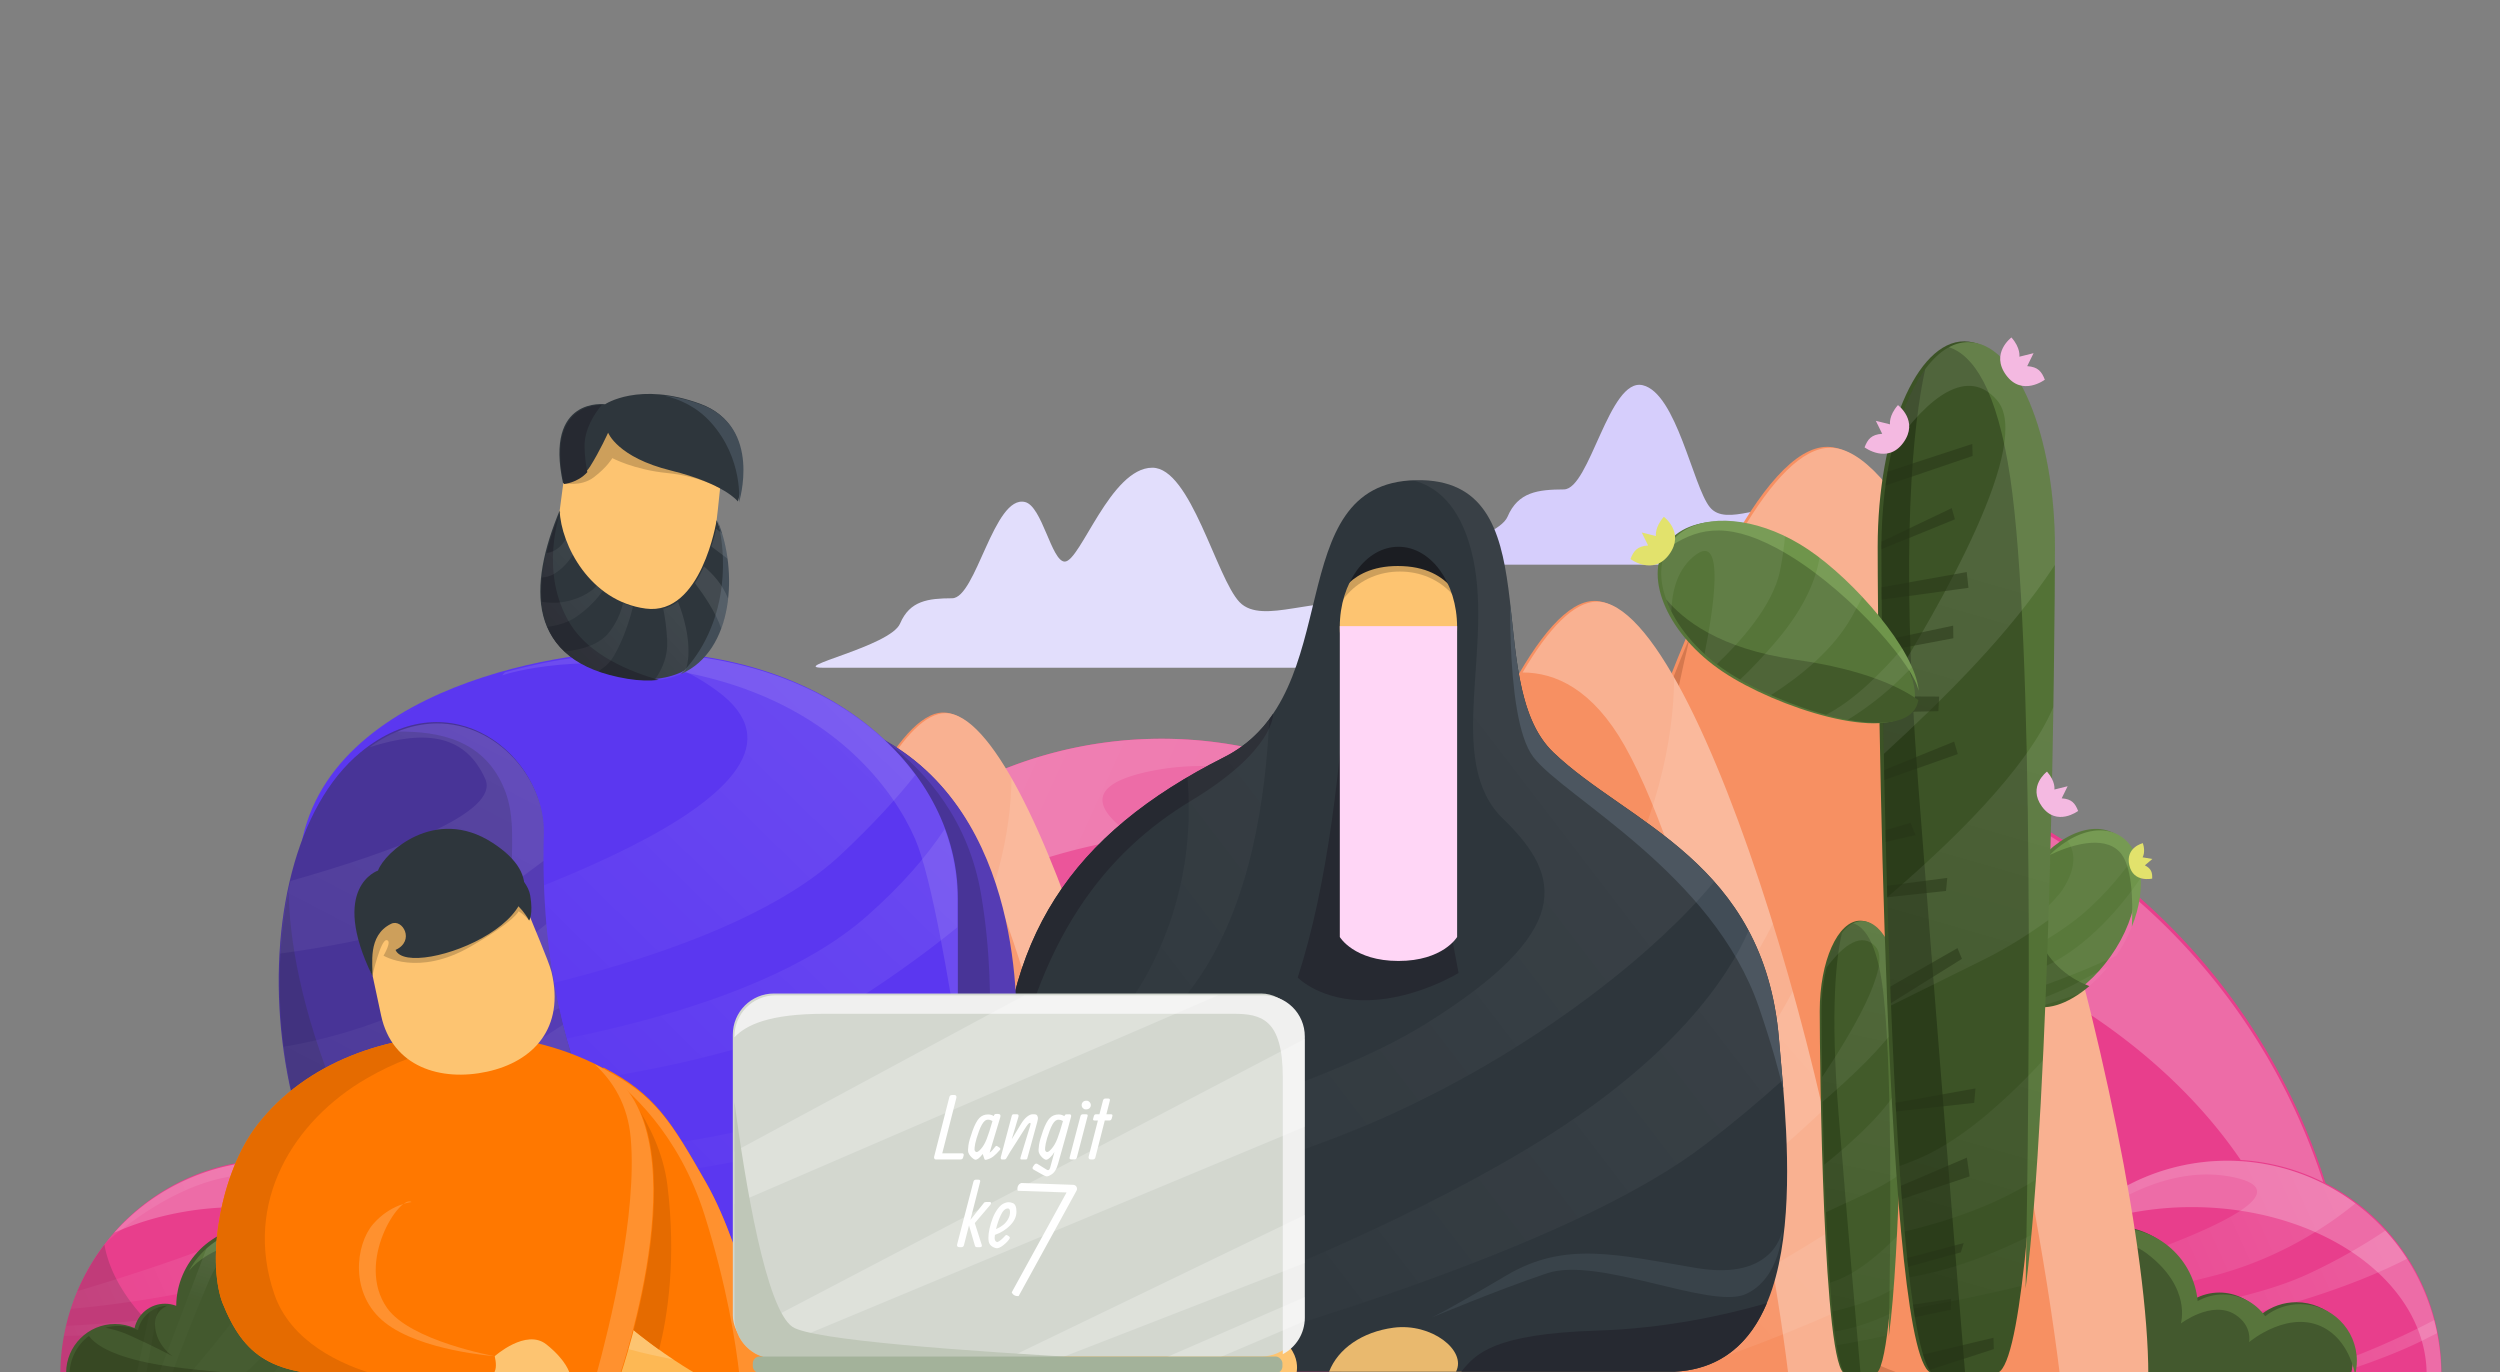 <?xml version="1.0" encoding="UTF-8" standalone="no"?>
<svg
   xmlns:dc="http://purl.org/dc/elements/1.1/"
   xmlns:cc="http://creativecommons.org/ns#"
   xmlns:rdf="http://www.w3.org/1999/02/22-rdf-syntax-ns#"
   xmlns:svg="http://www.w3.org/2000/svg"
   xmlns="http://www.w3.org/2000/svg"
   xmlns:xlink="http://www.w3.org/1999/xlink"
   xmlns:sodipodi="http://sodipodi.sourceforge.net/DTD/sodipodi-0.dtd"
   xmlns:inkscape="http://www.inkscape.org/namespaces/inkscape"
   width="1470"
   height="807"
   version="1.1"
   viewBox="0 0 388.94 213.52"
   id="svg324"
   sodipodi:docname="banner.svg"
   inkscape:version="1.0.1 (unknown)">
  <rect x="0" y="0" width="388.94" height="213.52" fill="#808080" stroke="none"/>
  <title
     id="title1151">Header LangitKetujuh OS for Web</title>
  <sodipodi:namedview
     pagecolor="#ffffff"
     bordercolor="#666666"
     borderopacity="1"
     objecttolerance="10"
     gridtolerance="10"
     guidetolerance="10"
     inkscape:pageopacity="0"
     inkscape:pageshadow="2"
     inkscape:window-width="1366"
     inkscape:window-height="703"
     id="namedview326"
     showgrid="false"
     inkscape:zoom="0.45826127"
     inkscape:cx="667.65931"
     inkscape:cy="445.57737"
     inkscape:window-x="0"
     inkscape:window-y="0"
     inkscape:window-maximized="1"
     inkscape:current-layer="g262"
     inkscape:document-rotation="0" />
  <defs
     id="defs26">
    <linearGradient
       id="linearGradient1118"
       x1="-164.4"
       x2="-509.61"
       y1="664.98"
       y2="821.87"
       gradientUnits="userSpaceOnUse"
       xlink:href="#linearGradient1124" />
    <linearGradient
       id="linearGradient1124">
      <stop
         stop-color="#fff"
         stop-opacity=".155"
         offset="0"
         id="stop3" />
      <stop
         stop-color="#fff"
         stop-opacity=".016"
         offset="1"
         id="stop5" />
    </linearGradient>
    <linearGradient
       id="linearGradient1224"
       x1="1495.5"
       x2="1474.2"
       y1="719.23"
       y2="790.16"
       gradientUnits="userSpaceOnUse"
       xlink:href="#linearGradient1124" />
    <linearGradient
       id="linearGradient2714"
       x1="1232.3"
       x2="944.46"
       y1="545.09"
       y2="830.89"
       gradientUnits="userSpaceOnUse"
       xlink:href="#linearGradient2712" />
    <linearGradient
       id="linearGradient2712">
      <stop
         stop-color="#fff"
         stop-opacity=".1"
         offset="0"
         id="stop10" />
      <stop
         stop-color="#fff"
         stop-opacity=".02"
         offset="1"
         id="stop12" />
    </linearGradient>
    <linearGradient
       id="linearGradient2734-7"
       x1="1415.5"
       x2="1275.1"
       y1="127.37"
       y2="753.71"
       gradientUnits="userSpaceOnUse"
       xlink:href="#linearGradient2712" />
    <linearGradient
       id="linearGradient2734"
       x1="1377.3"
       x2="1275.1"
       y1="398.49"
       y2="753.71"
       gradientUnits="userSpaceOnUse"
       xlink:href="#linearGradient2712" />
    <linearGradient
       id="linearGradient2706"
       x1="1333.7"
       x2="1032.8"
       y1="557.38"
       y2="788.02"
       gradientTransform="matrix(.288 0 0 .288 -97.407 29.182)"
       gradientUnits="userSpaceOnUse">
      <stop
         stop-color="#fff"
         stop-opacity=".05"
         offset="0"
         id="stop17" />
      <stop
         stop-color="#fff"
         stop-opacity="0"
         offset="1"
         id="stop19" />
    </linearGradient>
    <linearGradient
       id="linearGradient2914"
       x1="479.25"
       x2="307.27"
       y1="462.3"
       y2="638.84"
       gradientUnits="userSpaceOnUse"
       xlink:href="#linearGradient2712" />
    <linearGradient
       id="linearGradient2970"
       x1="359.27"
       x2="292.8"
       y1="381.82"
       y2="441.39"
       gradientUnits="userSpaceOnUse"
       xlink:href="#linearGradient2712" />
    <linearGradient
       id="linearGradient2929"
       x1="342.68"
       x2="204.3"
       y1="454.45"
       y2="720.11"
       gradientUnits="userSpaceOnUse"
       xlink:href="#linearGradient2712" />
    <linearGradient
       id="linearGradient1437"
       x1="-164.4"
       x2="-509.61"
       y1="664.98"
       y2="821.87"
       gradientTransform="matrix(-.43 0 0 .43 429 -31.199)"
       gradientUnits="userSpaceOnUse"
       xlink:href="#linearGradient1124" />
  </defs>
  <g
     transform="matrix(1.212,0,0,1.212,-462.3,-47.658)"
     stroke-width="0.906"
     id="g322">
    <path
       d="m 518.11,111.41 c -1.698,0 -2.889,-7.118 -5.099,-7.647 -3.995,-0.956 -6.28,12.341 -9.355,12.354 -3.075,0.014 -5.432,0.297 -6.682,3.243 -1.25,2.946 -14.442,5.673 -9.887,5.673 h 74.98 c 0,0 -1.886,-5.649 -6.493,-7.654 -4.607,-2.005 -12.044,2.339 -15.023,-0.764 -2.979,-3.103 -6.272,-17.257 -11.197,-17.257 -5.365,0 -9.237,12.052 -11.244,12.052 z"
       fill="#e2defc"
       id="path30" />
    <g
       transform="matrix(0.669,0,0,0.669,155.5,-23.867)"
       id="g40">
      <path
         d="m 479.31,317.46 a 81.278,81.256 0 0 1 40.639,-70.37 81.278,81.256 0 0 1 81.278,0 81.278,81.256 0 0 1 40.639,70.37"
         fill="#e83e8c"
         fill-rule="evenodd"
         stop-color="#000000"
         style="font-variation-settings:normal;paint-order:stroke fill markers"
         id="path32" />
      <path
         d="m 560.81,236.2 a 81.278,81.256 0 0 1 40.419,10.886 81.278,81.256 0 0 1 20.191,16.479 89.144,63.646 0 0 0 -2.855,-1.228 89.144,63.646 0 0 0 -89.143,0 89.144,63.646 0 0 0 -44.572,55.119 h -5.537 a 81.278,81.256 0 0 1 40.639,-70.37 81.278,81.256 0 0 1 40.858,-10.886 z"
         fill="#ed6ca7"
         fill-rule="evenodd"
         stop-color="#000000"
         style="font-variation-settings:normal;paint-order:stroke fill markers"
         id="path34" />
      <path
         d="m 625.11,268.05 a 81.278,81.256 0 0 1 16.751,49.406 h -74.473 c 15.2,-3.557 30.024,-9.129 39.056,-17.865 13.771,-13.319 17.618,-25.216 18.667,-31.541 z"
         fill="#c13b79"
         stop-color="#000000"
         style="font-variation-settings:normal;paint-order:stroke fill markers"
         id="path36" />
      <path
         d="m 560.81,236.2 a 81.278,81.256 0 0 1 40.419,10.886 81.278,81.256 0 0 1 23.132,19.991 c -16.727,-14.379 -41.134,-29.632 -65.693,-24.701 -39.673,7.965 57.74,37.727 76.746,43.351 a 81.278,81.256 0 0 1 2.508,6.721 c -11.166,-0.958 -37.721,-3.914 -70.783,-12.215 -25.232,-6.335 -43.891,-18.561 -55.231,-27.845 a 81.278,81.256 0 0 1 8.043,-5.302 81.278,81.256 0 0 1 40.858,-10.886 z m -60.29,26.52 c 6.564,4.406 16.641,10.587 29.215,16.425 27.743,12.881 76.569,17.556 97.251,18.996 5.369,0.374 9.463,0.605 12.733,0.762 a 81.278,81.256 0 0 1 0.8,3.816 c -20.953,-0.41 -71.888,-2.494 -106.64,-13.032 -18.887,-5.728 -32.323,-11.492 -41.593,-16.276 a 81.278,81.256 0 0 1 8.23,-10.69 z m -18.517,34.001 c 10.979,5.776 28.906,14.238 50.322,20.736 h -12.2 c -12.538,-3.943 -25.067,-8.576 -35.274,-13.776 -1.403,-0.715 -2.712,-1.37 -3.991,-2.006 a 81.278,81.256 0 0 1 1.143,-4.953 z"
         fill="url(#linearGradient1437)"
         id="path38" />
    </g>
    <g
       transform="matrix(0.549,0,0,0.549,461.12,97.925)"
       id="g50">
      <path
         d="m -30.922,214.34 a 49.954,49.954 0 0 0 -24.977,-43.261 49.954,49.954 0 0 0 -49.954,0 49.954,49.954 0 0 0 -24.977,43.261"
         fill="#e83e8c"
         fill-rule="evenodd"
         stop-color="#000000"
         style="font-variation-settings:normal;paint-order:stroke fill markers"
         id="path42" />
      <path
         transform="scale(0.265)"
         d="m -306.18,621.31 a 188.8,188.8 0 0 0 -93.889,25.295 188.8,188.8 0 0 0 -46.902,38.289 207.07,147.88 0 0 1 6.633,-2.853 207.07,147.88 0 0 1 207.07,0 207.07,147.88 0 0 1 103.54,128.07 h 12.861 a 188.8,188.8 0 0 0 -94.4,-163.51 188.8,188.8 0 0 0 -94.91,-25.295 z"
         fill="#ed6ca7"
         fill-rule="evenodd"
         stop-color="#000000"
         style="font-variation-settings:normal;paint-order:stroke fill markers"
         id="path44" />
      <path
         transform="scale(0.265)"
         d="m -455.56,695.32 a 188.8,188.8 0 0 0 -38.91,114.8 h 172.99 c -35.308,-8.265 -69.743,-21.212 -90.723,-41.51 -31.988,-30.948 -40.924,-58.59 -43.361,-73.287 z"
         fill="#c13b79"
         stop-color="#000000"
         style="font-variation-settings:normal;paint-order:stroke fill markers"
         id="path46" />
      <path
         transform="scale(0.265)"
         d="m -306.18,621.31 a 188.8,188.8 0 0 0 -93.889,25.295 188.8,188.8 0 0 0 -53.734,46.449 c 38.854,-33.411 95.55,-68.851 152.6,-57.395 92.156,18.506 -134.12,87.659 -178.27,100.73 a 188.8,188.8 0 0 0 -5.826,15.617 c 25.937,-2.225 87.621,-9.095 164.42,-28.381 58.612,-14.718 101.95,-43.127 128.3,-64.699 a 188.8,188.8 0 0 0 -18.684,-12.318 188.8,188.8 0 0 0 -94.91,-25.295 z m 140.05,61.619 c -15.246,10.237 -38.654,24.599 -67.863,38.164 -64.445,29.929 -177.86,40.791 -225.9,44.137 -12.47,0.868 -21.983,1.407 -29.578,1.77 a 188.8,188.8 0 0 0 -1.857,8.867 c 48.671,-0.952 166.99,-5.796 247.7,-30.281 43.873,-13.309 75.083,-26.702 96.617,-37.818 a 188.8,188.8 0 0 0 -19.117,-24.838 z m 43.014,79.002 c -25.503,13.421 -67.147,33.083 -116.89,48.18 h 28.34 c 29.124,-9.162 58.229,-19.926 81.938,-32.01 3.259,-1.661 6.3,-3.183 9.271,-4.662 a 188.8,188.8 0 0 0 -2.656,-11.508 z"
         fill="url(#linearGradient1118)"
         id="path48" />
    </g>
    <g
       transform="matrix(0.78,0,0,0.78,122.09,49.001)"
       id="g60">
      <path
         d="m 374.74,189.37 c -7.264,7e-5 -13.174,5.85 -13.248,13.114 -0.59,-0.227 -1.216,-0.344 -1.848,-0.344 -2.401,1.4e-4 -4.481,1.664 -5.01,4.006 -1.014,-0.442 -2.108,-0.67 -3.214,-0.67 -4.442,-1.5e-4 -8.044,3.601 -8.044,8.043 l 70.422,-1e-5 c 0.193,-0.755 0.291,-1.531 0.291,-2.31 -7e-5,-5.146 -4.172,-9.318 -9.318,-9.318 -2.084,1.3e-4 -4.109,0.699 -5.749,1.985 -1.592,-2.243 -4.172,-3.575 -6.922,-3.575 -1.46,-3e-5 -2.896,0.377 -4.169,1.094 -0.632,-6.813 -6.349,-12.024 -13.192,-12.024 z"
         fill="#43592e"
         fill-rule="evenodd"
         stop-color="#000000"
         style="font-variation-settings:normal;paint-order:stroke fill markers"
         id="path52" />
      <path
         transform="scale(0.265)"
         d="m 1416.3,715.73 v 0.002 c -19.208,1.8e-4 -35.898,10.828 -44.295,26.73 10.339,-13.173 41.525,-26.812 62.636,-10.82 28.038,21.239 21.051,43.453 21.051,43.453 0,0 19.454,-14.813 33.852,-5.5 10.721,6.935 8.553,17.041 8.553,17.041 0,0 26.14,-22.051 48.607,-7.693 14.536,9.289 17.219,28.059 17.219,28.059 0.73,-2.853 1.099,-5.786 1.1,-8.73 -3e-4,-19.451 -15.768,-35.218 -35.219,-35.219 -7.878,4.9e-4 -15.527,2.641 -21.726,7.502 -6.017,-8.476 -15.769,-13.511 -26.164,-13.512 -5.52,-1.2e-4 -10.947,1.423 -15.756,4.133 -2.39,-25.751 -23.996,-45.445 -49.857,-45.445 z"
         fill="#58753c"
         id="path54" />
      <path
         transform="scale(0.265)"
         d="m 1358.6,764.03 c -8.759,0.332 -16.256,6.497 -18.197,15.107 -3.832,-1.671 -7.966,-2.533 -12.146,-2.533 -2.8,-10e-5 -5.509,0.387 -8.084,1.096 4.301,0.847 9.333,2.232 14.486,4.51 13.914,6.15 27.316,13.246 27.316,13.246 0,0 -10.3,-6.69 -10.992,-18.908 -0.431,-7.606 4.119,-11.022 7.617,-12.518 z m -48.723,18.762 c -7.304,5.552 -12.023,14.33 -12.023,24.213 h 119.01 c -26.221,-1.619 -53.728,-4.051 -70.908,-7.674 -23.326,-4.919 -32.5,-11.642 -36.076,-16.539 z"
         fill="#374823"
         id="path56" />
      <path
         transform="scale(0.265)"
         d="m 1411.1,716 c -10.769,1.115 -20.529,5.643 -28.176,12.49 L 1353.11,807 h 8.064 c 4.428,-11.739 14.224,-37.333 23.543,-59.055 5.661,-13.196 16.356,-24.027 26.383,-31.945 z m 19.463,1.797 c -1.091,3.512 -2.385,7.523 -4.164,12.674 -6.453,18.68 -36.385,55.374 -54.504,76.529 h 33.969 l 58.143,-56.428 c -5.042,-15.823 -17.658,-28.093 -33.443,-32.775 z m 51.363,39.244 c -5.52,-1.2e-4 -10.947,1.423 -15.756,4.133 l -43.016,45.826 h 13.029 l 57.424,-47.746 c -3.675,-1.438 -7.628,-2.213 -11.682,-2.213 z m 15.01,3.736 -52.014,46.223 h 17.502 l 45.666,-36.447 c -2.944,-4.146 -6.786,-7.462 -11.154,-9.775 z m 32.881,2.273 c -5.127,3.2e-4 -10.155,1.126 -14.752,3.248 l -27.869,40.701 h 19.98 l 37.082,-40.852 c -4.408,-1.985 -9.294,-3.098 -14.441,-3.098 z m -177,2.043 c -1.867,0.657 -3.602,1.605 -5.168,2.775 L 1339.44,807 h 5.889 z m 198.96,5.65 -29.533,36.256 h 10.121 l 26.27,-28.969 c -1.931,-2.744 -4.241,-5.197 -6.857,-7.287 z m 9.529,11.75 -23.41,24.506 h 22.389 l 4.203,-2.596 c 0.358,-2.024 0.55,-4.076 0.551,-6.135 -10e-5,-5.673 -1.349,-11.029 -3.732,-15.775 z"
         fill="url(#linearGradient1224)"
         id="path58" />
    </g>
    <g
       transform="matrix(0.571,0,0,0.645,333.87,77.795)"
       id="g70">
      <path
         d="m 346.22,213.4 c 0,-34.518 -30.48,-131.25 -50.847,-131.25 -20.367,0 -50.847,96.729 -50.847,131.25"
         fill="#f79062"
         fill-rule="evenodd"
         stop-color="#000000"
         style="font-variation-settings:normal;paint-order:stroke fill markers"
         id="path62" />
      <path
         transform="scale(0.265)"
         d="m 1116.4,310.49 c -16.687,0 -35.172,17.2 -53.889,45.443 23.639,0.008 50.727,10.615 74.018,47.08 50.846,79.607 101.89,282.55 118.68,403.52 h 53.365 c 0,-130.46 -115.2,-496.05 -192.18,-496.05 z"
         fill="#f9b191"
         id="path64" />
      <path
         transform="scale(0.265)"
         d="M 1031.8,411.33 C 975.089,529.41 924.23,719.86 924.23,806.54 h 237.3 c -52.526,-17.162 -110.15,-48.645 -136.67,-106.25 -39.365,-85.501 -11.844,-219.7 6.936,-288.96 z"
         fill="#d5784e"
         id="path66" />
      <path
         transform="scale(0.265)"
         d="m 1172.4,359.2 c -0.402,40.288 -12.317,93.322 -52.391,156.18 -48.891,76.691 -122.6,141.51 -182.57,186.36 -4.531,22.391 -8.036,43.409 -10.293,62.219 59.541,-28.76 137.42,-70.246 203.25,-118.23 51.608,-37.618 88.279,-85.319 113.61,-128.59 -21.766,-62.162 -46.835,-119.51 -71.606,-157.95 z m 86.023,201.3 c -22.112,36.185 -52.349,73.696 -93.18,104.07 -63.104,46.944 -161.56,90.498 -240.2,121.08 -0.538,7.475 -0.824,14.472 -0.824,20.883 h 29.535 c 72.847,-21.576 160.73,-53.418 225.23,-95.4 43.117,-28.064 76.223,-53.2 101.32,-74.35 -6.475,-25.073 -13.838,-50.799 -21.875,-76.287 z m 38.172,147.57 c -36.033,20.441 -79.508,43.228 -123.31,61.689 -32.317,13.621 -66.36,26.051 -98.131,36.777 h 95.26 c 45.605,-13.384 92.683,-29.032 134.71,-46.568 -2.029,-15.966 -4.911,-33.419 -8.531,-51.898 z"
         fill="url(#linearGradient2714)"
         id="path68" />
    </g>
    <path
       d="m 564.24,111.8 h 52.274 c 0,0 -1.369,-4.967 -4.714,-6.73 -3.345,-1.763 -8.743,2.057 -10.906,-0.672 -2.163,-2.728 -4.263,-14.592 -8.588,-15.628 -4.325,-1.035 -6.799,13.361 -10.128,13.375 -3.329,0.016 -5.881,0.322 -7.234,3.512 -1.354,3.19 -15.636,6.142 -10.704,6.142 z"
       fill="#d6cefc"
       id="path72" />
    <g
       transform="matrix(1.627,0,0,1.627,734,-133.15)"
       id="g82">
      <path
         d="m -30.922,214.34 a 49.954,49.954 0 0 0 -24.977,-43.261 49.954,49.954 0 0 0 -49.954,0 49.954,49.954 0 0 0 -24.977,43.261"
         fill="#e83e8c"
         fill-rule="evenodd"
         stop-color="#000000"
         style="font-variation-settings:normal;paint-order:stroke fill markers"
         id="path74" />
      <path
         transform="scale(0.265)"
         d="m -306.18,621.31 a 188.8,188.8 0 0 0 -93.889,25.295 188.8,188.8 0 0 0 -46.902,38.289 207.07,147.88 0 0 1 6.633,-2.853 207.07,147.88 0 0 1 207.07,0 207.07,147.88 0 0 1 103.54,128.07 h 12.861 a 188.8,188.8 0 0 0 -94.4,-163.51 188.8,188.8 0 0 0 -94.91,-25.295 z"
         fill="#ed6ca7"
         fill-rule="evenodd"
         stop-color="#000000"
         style="font-variation-settings:normal;paint-order:stroke fill markers"
         id="path76" />
      <path
         transform="scale(0.265)"
         d="m -455.56,695.32 a 188.8,188.8 0 0 0 -38.91,114.8 h 172.99 c -35.308,-8.265 -69.743,-21.212 -90.723,-41.51 -31.988,-30.948 -40.924,-58.59 -43.361,-73.287 z"
         fill="#c13b79"
         stop-color="#000000"
         style="font-variation-settings:normal;paint-order:stroke fill markers"
         id="path78" />
      <path
         transform="scale(0.265)"
         d="m -306.18,621.31 a 188.8,188.8 0 0 0 -93.889,25.295 188.8,188.8 0 0 0 -53.734,46.449 c 38.854,-33.411 95.55,-68.851 152.6,-57.395 92.156,18.506 -134.12,87.659 -178.27,100.73 a 188.8,188.8 0 0 0 -5.826,15.617 c 25.937,-2.225 87.621,-9.095 164.42,-28.381 58.612,-14.718 101.95,-43.127 128.3,-64.699 a 188.8,188.8 0 0 0 -18.684,-12.318 188.8,188.8 0 0 0 -94.91,-25.295 z m 140.05,61.619 c -15.246,10.237 -38.654,24.599 -67.863,38.164 -64.445,29.929 -177.86,40.791 -225.9,44.137 -12.47,0.868 -21.983,1.407 -29.578,1.77 a 188.8,188.8 0 0 0 -1.857,8.867 c 48.671,-0.952 166.99,-5.796 247.7,-30.281 43.873,-13.309 75.083,-26.702 96.617,-37.818 a 188.8,188.8 0 0 0 -19.117,-24.838 z m 43.014,79.002 c -25.503,13.421 -67.147,33.083 -116.89,48.18 h 28.34 c 29.124,-9.162 58.229,-19.926 81.938,-32.01 3.259,-1.661 6.3,-3.183 9.271,-4.662 a 188.8,188.8 0 0 0 -2.656,-11.508 z"
         fill="url(#linearGradient1118)"
         id="path80" />
    </g>
    <g
       transform="matrix(0.549,0,0,0.549,711.8,97.925)"
       id="g92">
      <path
         d="m -30.922,214.34 a 49.954,49.954 0 0 0 -24.977,-43.261 49.954,49.954 0 0 0 -49.954,0 49.954,49.954 0 0 0 -24.977,43.261"
         fill="#e83e8c"
         fill-rule="evenodd"
         stop-color="#000000"
         style="font-variation-settings:normal;paint-order:stroke fill markers"
         id="path84" />
      <path
         transform="scale(0.265)"
         d="m -306.18,621.31 a 188.8,188.8 0 0 0 -93.889,25.295 188.8,188.8 0 0 0 -46.902,38.289 207.07,147.88 0 0 1 6.633,-2.853 207.07,147.88 0 0 1 207.07,0 207.07,147.88 0 0 1 103.54,128.07 h 12.861 a 188.8,188.8 0 0 0 -94.4,-163.51 188.8,188.8 0 0 0 -94.91,-25.295 z"
         fill="#ed6ca7"
         fill-rule="evenodd"
         stop-color="#000000"
         style="font-variation-settings:normal;paint-order:stroke fill markers"
         id="path86" />
      <path
         transform="scale(0.265)"
         d="m -455.56,695.32 a 188.8,188.8 0 0 0 -38.91,114.8 h 172.99 c -35.308,-8.265 -69.743,-21.212 -90.723,-41.51 -31.988,-30.948 -40.924,-58.59 -43.361,-73.287 z"
         fill="#c13b79"
         stop-color="#000000"
         style="font-variation-settings:normal;paint-order:stroke fill markers"
         id="path88" />
      <path
         transform="scale(0.265)"
         d="m -306.18,621.31 a 188.8,188.8 0 0 0 -93.889,25.295 188.8,188.8 0 0 0 -53.734,46.449 c 38.854,-33.411 95.55,-68.851 152.6,-57.395 92.156,18.506 -134.12,87.659 -178.27,100.73 a 188.8,188.8 0 0 0 -5.826,15.617 c 25.937,-2.225 87.621,-9.095 164.42,-28.381 58.612,-14.718 101.95,-43.127 128.3,-64.699 a 188.8,188.8 0 0 0 -18.684,-12.318 188.8,188.8 0 0 0 -94.91,-25.295 z m 140.05,61.619 c -15.246,10.237 -38.654,24.599 -67.863,38.164 -64.445,29.929 -177.86,40.791 -225.9,44.137 -12.47,0.868 -21.983,1.407 -29.578,1.77 a 188.8,188.8 0 0 0 -1.857,8.867 c 48.671,-0.952 166.99,-5.796 247.7,-30.281 43.873,-13.309 75.083,-26.702 96.617,-37.818 a 188.8,188.8 0 0 0 -19.117,-24.838 z m 43.014,79.002 c -25.503,13.421 -67.147,33.083 -116.89,48.18 h 28.34 c 29.124,-9.162 58.229,-19.926 81.938,-32.01 3.259,-1.661 6.3,-3.183 9.271,-4.662 a 188.8,188.8 0 0 0 -2.656,-11.508 z"
         fill="url(#linearGradient1118)"
         id="path90" />
    </g>
    <g
       transform="matrix(0.78,0,0,0.78,360.48,49.001)"
       id="g102">
      <path
         d="m 374.74,189.37 c -7.264,7e-5 -13.174,5.85 -13.248,13.114 -0.59,-0.227 -1.216,-0.344 -1.848,-0.344 -2.401,1.4e-4 -4.481,1.664 -5.01,4.006 -1.014,-0.442 -2.108,-0.67 -3.214,-0.67 -4.442,-1.5e-4 -8.044,3.601 -8.044,8.043 l 70.422,-1e-5 c 0.193,-0.755 0.291,-1.531 0.291,-2.31 -7e-5,-5.146 -4.172,-9.318 -9.318,-9.318 -2.084,1.3e-4 -4.109,0.699 -5.749,1.985 -1.592,-2.243 -4.172,-3.575 -6.922,-3.575 -1.46,-3e-5 -2.896,0.377 -4.169,1.094 -0.632,-6.813 -6.349,-12.024 -13.192,-12.024 z"
         fill="#43592e"
         fill-rule="evenodd"
         stop-color="#000000"
         style="font-variation-settings:normal;paint-order:stroke fill markers"
         id="path94" />
      <path
         transform="scale(0.265)"
         d="m 1416.3,715.73 v 0.002 c -19.208,1.8e-4 -35.898,10.828 -44.295,26.73 10.339,-13.173 41.525,-26.812 62.636,-10.82 28.038,21.239 21.051,43.453 21.051,43.453 0,0 19.454,-14.813 33.852,-5.5 10.721,6.935 8.553,17.041 8.553,17.041 0,0 26.14,-22.051 48.607,-7.693 14.536,9.289 17.219,28.059 17.219,28.059 0.73,-2.853 1.099,-5.786 1.1,-8.73 -3e-4,-19.451 -15.768,-35.218 -35.219,-35.219 -7.878,4.9e-4 -15.527,2.641 -21.726,7.502 -6.017,-8.476 -15.769,-13.511 -26.164,-13.512 -5.52,-1.2e-4 -10.947,1.423 -15.756,4.133 -2.39,-25.751 -23.996,-45.445 -49.857,-45.445 z"
         fill="#58753c"
         id="path96" />
      <path
         transform="scale(0.265)"
         d="m 1358.6,764.03 c -8.759,0.332 -16.256,6.497 -18.197,15.107 -3.832,-1.671 -7.966,-2.533 -12.146,-2.533 -2.8,-10e-5 -5.509,0.387 -8.084,1.096 4.301,0.847 9.333,2.232 14.486,4.51 13.914,6.15 27.316,13.246 27.316,13.246 0,0 -10.3,-6.69 -10.992,-18.908 -0.431,-7.606 4.119,-11.022 7.617,-12.518 z m -48.723,18.762 c -7.304,5.552 -12.023,14.33 -12.023,24.213 h 119.01 c -26.221,-1.619 -53.728,-4.051 -70.908,-7.674 -23.326,-4.919 -32.5,-11.642 -36.076,-16.539 z"
         fill="#374823"
         id="path98" />
      <path
         transform="scale(0.265)"
         d="m 1411.1,716 c -10.769,1.115 -20.529,5.643 -28.176,12.49 L 1353.11,807 h 8.064 c 4.428,-11.739 14.224,-37.333 23.543,-59.055 5.661,-13.196 16.356,-24.027 26.383,-31.945 z m 19.463,1.797 c -1.091,3.512 -2.385,7.523 -4.164,12.674 -6.453,18.68 -36.385,55.374 -54.504,76.529 h 33.969 l 58.143,-56.428 c -5.042,-15.823 -17.658,-28.093 -33.443,-32.775 z m 51.363,39.244 c -5.52,-1.2e-4 -10.947,1.423 -15.756,4.133 l -43.016,45.826 h 13.029 l 57.424,-47.746 c -3.675,-1.438 -7.628,-2.213 -11.682,-2.213 z m 15.01,3.736 -52.014,46.223 h 17.502 l 45.666,-36.447 c -2.944,-4.146 -6.786,-7.462 -11.154,-9.775 z m 32.881,2.273 c -5.127,3.2e-4 -10.155,1.126 -14.752,3.248 l -27.869,40.701 h 19.98 l 37.082,-40.852 c -4.408,-1.985 -9.294,-3.098 -14.441,-3.098 z m -177,2.043 c -1.867,0.657 -3.602,1.605 -5.168,2.775 L 1339.44,807 h 5.889 z m 198.96,5.65 -29.533,36.256 h 10.121 l 26.27,-28.969 c -1.931,-2.744 -4.241,-5.197 -6.857,-7.287 z m 9.529,11.75 -23.41,24.506 h 22.389 l 4.203,-2.596 c 0.358,-2.024 0.55,-4.076 0.551,-6.135 -10e-5,-5.673 -1.349,-11.029 -3.732,-15.775 z"
         fill="url(#linearGradient1224)"
         id="path100" />
    </g>
    <g
       transform="matrix(0.802,0,0,0.906,379.09,22.25)"
       id="g112">
      <path
         d="m 346.22,213.4 c 0,-34.518 -30.48,-131.25 -50.847,-131.25 -20.367,0 -50.847,96.729 -50.847,131.25"
         fill="#f79062"
         fill-rule="evenodd"
         stop-color="#000000"
         style="font-variation-settings:normal;paint-order:stroke fill markers"
         id="path104" />
      <path
         transform="scale(0.265)"
         d="m 1116.4,310.49 c -16.687,0 -35.172,17.2 -53.889,45.443 23.639,0.008 50.727,10.615 74.018,47.08 50.846,79.607 101.89,282.55 118.68,403.52 h 53.365 c 0,-130.46 -115.2,-496.05 -192.18,-496.05 z"
         fill="#f9b191"
         id="path106" />
      <path
         transform="scale(0.265)"
         d="M 1031.8,411.33 C 975.089,529.41 924.23,719.86 924.23,806.54 h 237.3 c -52.526,-17.162 -110.15,-48.645 -136.67,-106.25 -39.365,-85.501 -11.844,-219.7 6.936,-288.96 z"
         fill="#d5784e"
         id="path108" />
      <path
         transform="scale(0.265)"
         d="m 1172.4,359.2 c -0.402,40.288 -12.317,93.322 -52.391,156.18 -48.891,76.691 -122.6,141.51 -182.57,186.36 -4.531,22.391 -8.036,43.409 -10.293,62.219 59.541,-28.76 137.42,-70.246 203.25,-118.23 51.608,-37.618 88.279,-85.319 113.61,-128.59 -21.766,-62.162 -46.835,-119.51 -71.606,-157.95 z m 86.023,201.3 c -22.112,36.185 -52.349,73.696 -93.18,104.07 -63.104,46.944 -161.56,90.498 -240.2,121.08 -0.538,7.475 -0.824,14.472 -0.824,20.883 h 29.535 c 72.847,-21.576 160.73,-53.418 225.23,-95.4 43.117,-28.064 76.223,-53.2 101.32,-74.35 -6.475,-25.073 -13.838,-50.799 -21.875,-76.287 z m 38.172,147.57 c -36.033,20.441 -79.508,43.228 -123.31,61.689 -32.317,13.621 -66.36,26.051 -98.131,36.777 h 95.26 c 45.605,-13.384 92.683,-29.032 134.71,-46.568 -2.029,-15.966 -4.911,-33.419 -8.531,-51.898 z"
         fill="url(#linearGradient2714)"
         id="path110" />
    </g>
    <g
       transform="matrix(0.668,0,0,0.755,388.8,54.431)"
       id="g122">
      <path
         d="m 346.22,213.4 c 0,-34.518 -30.48,-131.25 -50.847,-131.25 -20.367,0 -50.847,96.729 -50.847,131.25"
         fill="#f79062"
         fill-rule="evenodd"
         stop-color="#000000"
         style="font-variation-settings:normal;paint-order:stroke fill markers"
         id="path114" />
      <path
         transform="scale(0.265)"
         d="m 1116.4,310.49 c -16.687,0 -35.172,17.2 -53.889,45.443 23.639,0.008 50.727,10.615 74.018,47.08 50.846,79.607 101.89,282.55 118.68,403.52 h 53.365 c 0,-130.46 -115.2,-496.05 -192.18,-496.05 z"
         fill="#f9b191"
         id="path116" />
      <path
         transform="scale(0.265)"
         d="M 1031.8,411.33 C 975.089,529.41 924.23,719.86 924.23,806.54 h 237.3 c -52.526,-17.162 -110.15,-48.645 -136.67,-106.25 -39.365,-85.501 -11.844,-219.7 6.936,-288.96 z"
         fill="#d5784e"
         id="path118" />
      <path
         transform="scale(0.265)"
         d="m 1172.4,359.2 c -0.402,40.288 -12.317,93.322 -52.391,156.18 -48.891,76.691 -122.6,141.51 -182.57,186.36 -4.531,22.391 -8.036,43.409 -10.293,62.219 59.541,-28.76 137.42,-70.246 203.25,-118.23 51.608,-37.618 88.279,-85.319 113.61,-128.59 -21.766,-62.162 -46.835,-119.51 -71.606,-157.95 z m 86.023,201.3 c -22.112,36.185 -52.349,73.696 -93.18,104.07 -63.104,46.944 -161.56,90.498 -240.2,121.08 -0.538,7.475 -0.824,14.472 -0.824,20.883 h 29.535 c 72.847,-21.576 160.73,-53.418 225.23,-95.4 43.117,-28.064 76.223,-53.2 101.32,-74.35 -6.475,-25.073 -13.838,-50.799 -21.875,-76.287 z m 38.172,147.57 c -36.033,20.441 -79.508,43.228 -123.31,61.689 -32.317,13.621 -66.36,26.051 -98.131,36.777 h 95.26 c 45.605,-13.384 92.683,-29.032 134.71,-46.568 -2.029,-15.966 -4.911,-33.419 -8.531,-51.898 z"
         fill="url(#linearGradient2714)"
         id="path120" />
    </g>
    <g
       transform="matrix(0.906,0,0,0.906,347.21,42.784)"
       id="g180">
      <g
         transform="matrix(0.467,0,0,0.439,153.72,107.07)"
         id="g132">
        <path
           d="m 311.6,190.72 c -6.778,-1e-5 -7.792,-100.97 -7.792,-117.06 0,-16.084 5.495,-29.122 12.273,-29.122 6.778,-3e-6 12.273,13.038 12.273,29.122 0,16.084 -1.014,117.06 -7.792,117.06"
           fill="#425b2a"
           fill-rule="evenodd"
           stop-color="#000000"
           style="font-variation-settings:normal;paint-order:stroke fill markers"
           id="path124" />
        <path
           transform="matrix(0.265,0,0,0.265,-31.765,-22.795)"
           d="m 1314.7,254.52 c -3.524,1e-5 -6.955,0.938 -10.254,2.705 12.707,4.207 25.669,21.848 32.774,70.002 12.85,87.092 10.242,322.37 8.172,433.23 13.342,-103.66 15.695,-348.25 15.695,-395.88 0,-60.789 -20.768,-110.07 -46.387,-110.07 z"
           fill="#537236"
           id="path126" />
        <path
           transform="matrix(0.265,0,0,0.265,-31.765,-22.795)"
           d="m 1291.7,269.01 c -13.968,18.967 -23.387,54.646 -23.387,95.568 0,60.788 3.831,442.42 29.449,442.42 h 15.394 c -4.422,-53.573 -14.105,-172.19 -25.232,-317.01 -9.854,-128.24 -2.549,-192.01 3.775,-220.97 z"
           fill="#32481e"
           id="path128" />
        <path
           transform="matrix(0.265,0,0,0.265,-31.765,-22.795)"
           d="m 1314.7,254.52 c -17.452,3e-5 -32.645,22.88 -40.562,56.678 19.817,-28.466 40.479,-43.329 55.92,-25.709 19.593,22.358 -28.53,107.41 -60.969,159.03 0.146,9.599 0.321,19.61 0.521,30.16 33.849,-31.177 67.015,-64.038 91.447,-101.07 0.012,-3.157 0.029,-6.733 0.029,-9.02 0,-60.789 -20.768,-110.07 -46.387,-110.07 z m 45.537,195.01 c -13.753,33.186 -55.752,73.554 -88.795,101.75 0.57,19.191 1.237,38.676 2.016,57.896 15.976,-7.941 33.152,-16.463 49.609,-24.57 12.115,-5.968 23.84,-13.412 34.512,-21.094 1.291,-40.717 2.123,-80.234 2.658,-113.98 z m -5.598,189.05 c -21.213,22.945 -45.628,44.408 -69.006,53.549 -2.595,1.014 -5.133,1.973 -7.644,2.906 0.846,12.346 1.758,24.1 2.752,34.998 24.116,-5.747 49.26,-14.5 70.172,-27.812 1.428,-19.776 2.659,-41.31 3.727,-63.641 z m -6.143,93.316 c -17.93,9.019 -37.578,16.863 -57.414,21.078 -2.889,0.614 -5.106,1.068 -7.797,1.635 0.706,5.929 1.443,11.478 2.215,16.551 20.222,-3.757 41.744,-8.106 60.135,-12.631 1.016,-8.112 1.97,-17.03 2.861,-26.633 z"
           fill="url(#linearGradient2734-7)"
           id="path130" />
      </g>
      <g
         id="g140">
        <path
           d="m 324.11,121.75 c -3.407,6.261 -3.503,14.241 0.393,16.361 3.896,2.12 10.308,-2.423 13.715,-8.684 3.407,-6.261 3.011,-13.055 -0.885,-15.175 -3.896,-2.12 -9.816,1.237 -13.223,7.499 z"
           fill="#59793b"
           fill-rule="evenodd"
           stop-color="#000000"
           style="font-variation-settings:normal;paint-order:stroke fill markers"
           id="path134" />
        <path
           transform="matrix(0.265,0,0,0.265,-31.765,-22.795)"
           d="m 1384.4,515.56 c -8.524,0.286 -17.998,5.113 -26.357,13.295 10.964,-5.337 28.847,-11.047 37.607,-1.807 6.614,6.976 7.283,25.061 6.541,40.043 8.485,-21.123 5.82,-42.052 -7.211,-49.143 -3.221,-1.753 -6.806,-2.515 -10.58,-2.389 z"
           fill="#6f954b"
           id="path136" />
        <path
           transform="matrix(0.265,0,0,0.265,-31.765,-22.795)"
           d="m 1348.8,540.12 c -1.314,1.962 -2.564,4.019 -3.734,6.17 -12.877,23.664 -13.242,53.824 1.482,61.836 9.008,4.901 21.573,0.368 32.922,-9.301 -9.432,-3.617 -20.988,-11.028 -27.33,-26.186 -6.22,-14.867 -5.832,-24.996 -3.34,-32.52 z"
           fill="#445e2b"
           id="path138" />
      </g>
      <path
         transform="matrix(0.265,0,0,0.265,-31.765,-22.795)"
         d="m 1384.4,515.56 c -5.346,0.179 -11.068,2.146 -16.652,5.604 5,6.538 4.118,15.844 -2.594,26.074 -4.121,6.282 -17.014,17.912 -29.385,28.379 -0.362,3.411 -0.464,6.727 -0.287,9.869 13.558,-6.727 29.657,-15.847 41.428,-26.104 12.057,-10.505 21.168,-21.986 27.32,-30.938 -2.023,-4.602 -5.114,-8.246 -9.25,-10.496 -3.221,-1.753 -6.806,-2.515 -10.58,-2.389 z m 22.611,25.398 c -10.114,14.78 -27.991,36.543 -51.396,47.465 -6.771,3.16 -12.631,5.794 -18.066,8.197 0.918,2.631 2.142,4.96 3.664,6.924 15.021,-5.281 31.845,-11.546 44.812,-17.42 2.861,-1.296 5.399,-2.418 7.783,-3.459 1.617,-2.366 3.136,-4.824 4.518,-7.363 6.397,-11.756 9.243,-24.007 8.685,-34.344 z m -17.461,47.424 c -7.339,3.747 -14.308,7.343 -17.965,9.389 -5.728,3.204 -16.359,7.33 -24.898,10.449 1.815,0.955 3.769,1.536 5.828,1.772 6.693,-2.179 13.819,-4.506 21.522,-7.041 5.44,-3.729 10.773,-8.728 15.514,-14.568 z"
         fill="#ffffff"
         fill-opacity="0.05"
         id="path142" />
      <path
         d="m 341.38,115.64 c 0,0 -2.487,0.576 -1.923,3.114 0.564,2.539 3.244,1.902 3.244,1.902 0.03,-0.825 -0.091,-1.389 -1.036,-1.877 l 1.063,-0.9 -1.389,-0.235 c 0,0 0.461,-0.707 0.041,-2.005 z"
         fill="#e2e26c"
         id="path144" />
      <g
         id="g154">
        <path
           d="m 311.6,190.72 c -6.778,-1e-5 -7.792,-100.97 -7.792,-117.06 0,-16.084 5.495,-29.122 12.273,-29.122 6.778,-3e-6 12.273,13.038 12.273,29.122 0,16.084 -1.014,117.06 -7.792,117.06"
           fill="#3c5326"
           fill-rule="evenodd"
           stop-color="#000000"
           style="font-variation-settings:normal;paint-order:stroke fill markers"
           id="path146" />
        <path
           transform="matrix(0.265,0,0,0.265,-31.765,-22.795)"
           d="m 1314.7,254.52 c -3.524,1e-5 -6.955,0.938 -10.254,2.705 12.707,4.207 25.669,21.848 32.774,70.002 12.85,87.092 10.242,322.37 8.172,433.23 13.342,-103.66 15.695,-348.25 15.695,-395.88 0,-60.789 -20.768,-110.07 -46.387,-110.07 z"
           fill="#537236"
           id="path148" />
        <path
           transform="matrix(0.265,0,0,0.265,-31.765,-22.795)"
           d="m 1291.7,269.01 c -13.968,18.967 -23.387,54.646 -23.387,95.568 0,60.788 3.831,442.42 29.449,442.42 h 15.394 c -4.422,-53.573 -14.105,-172.19 -25.232,-317.01 -9.854,-128.24 -2.549,-192.01 3.775,-220.97 z"
           fill="#2b3d1a"
           id="path150" />
        <path
           transform="matrix(0.265,0,0,0.265,-31.765,-22.795)"
           d="m 1314.7,254.52 c -17.452,3e-5 -32.645,22.88 -40.562,56.678 19.817,-28.466 40.479,-43.329 55.92,-25.709 19.593,22.358 -28.53,107.41 -60.969,159.03 0.146,9.599 0.321,19.61 0.521,30.16 33.849,-31.177 67.015,-64.038 91.447,-101.07 0.012,-3.157 0.029,-6.733 0.029,-9.02 0,-60.789 -20.768,-110.07 -46.387,-110.07 z m 45.537,195.01 c -13.753,33.186 -55.752,73.554 -88.795,101.75 0.57,19.191 1.237,38.676 2.016,57.896 15.976,-7.941 33.152,-16.463 49.609,-24.57 12.115,-5.968 23.84,-13.412 34.512,-21.094 1.291,-40.717 2.123,-80.234 2.658,-113.98 z m -5.598,189.05 c -21.213,22.945 -45.628,44.408 -69.006,53.549 -2.595,1.014 -5.133,1.973 -7.644,2.906 0.846,12.346 1.758,24.1 2.752,34.998 24.116,-5.747 49.26,-14.5 70.172,-27.812 1.428,-19.776 2.659,-41.31 3.727,-63.641 z m -6.143,93.316 c -17.93,9.019 -37.578,16.863 -57.414,21.078 -2.889,0.614 -5.106,1.068 -7.797,1.635 0.706,5.929 1.443,11.478 2.215,16.551 20.222,-3.757 41.744,-8.106 60.135,-12.631 1.016,-8.112 1.97,-17.03 2.861,-26.633 z"
           fill="url(#linearGradient2734)"
           id="path152" />
      </g>
      <path
         transform="matrix(0.265,0,0,0.265,-31.765,-22.795)"
         d="m 1316.9,308.94 -45.293,14.807 c -0.415,2.462 -0.8,4.958 -1.141,7.504 l 46.604,-15.873 z m -10.988,34.328 -37.58,17.912 c -0.014,1.131 -0.035,2.259 -0.035,3.398 v 0.695 l 39.316,-16.029 z m 8.006,34.174 -45.527,8.115 c 0.014,2.092 0.034,4.394 0.053,6.682 l 46.412,-6.369 z m -7.24,28.656 -38.018,8.039 c 0.022,1.945 0.042,3.819 0.066,5.84 l 38.037,-7.135 z m -37.617,37.787 c 0.043,2.864 0.081,5.615 0.129,8.572 l 29.566,-0.615 0.426,-7.814 z m 38.129,24.201 -37.432,15.189 c 0.037,1.822 0.065,3.536 0.103,5.379 l 39.287,-13.9 z m -23.256,43.369 -13.455,3.973 c 0.052,2.114 0.099,4.181 0.152,6.311 l 15.943,-3.617 z m 19.592,29.5 -32.277,4.199 c 0.059,2.058 0.115,4.097 0.176,6.162 l 31.42,-3.389 z m 5.453,37.547 -35.928,20.574 c 0.113,2.948 0.22,5.904 0.338,8.842 l 37.975,-23.67 z m 9.625,75.014 -42.709,7.621 c 0.086,1.582 0.169,3.19 0.258,4.76 l 41.77,-4.643 z m -4.6,36.994 -35.279,15.055 c 0.178,2.403 0.357,4.794 0.541,7.141 l 36.186,-12.156 z m -1.703,45.668 -30.199,7.979 c 0.171,1.628 0.344,3.228 0.52,4.807 l 28.146,-7.805 z m -6.731,29.807 -20.379,3.16 c 0.34,2.315 0.685,4.556 1.039,6.688 l 19.256,-3.947 z m 22.658,20.842 -37.656,8.949 c 1.086,3.587 2.222,6.413 3.414,8.305 l 34.414,-11.201 z"
         fill="#263517"
         fill-opacity="0.5"
         id="path156" />
      <g
         fill="#f4b9e1"
         id="g164">
        <path
           d="m 322.76,43.991 c 0,0 -3.013,2.238 -0.76,5.328 2.252,3.09 5.491,0.656 5.491,0.656 -0.444,-1.13 -0.94,-1.818 -2.5,-1.92 l 0.903,-1.839 -2.01,0.501 c 0,0 0.206,-1.224 -1.124,-2.725 z"
           id="path158" />
        <path
           d="m 306.68,53.575 c 0,0 3.013,2.238 0.76,5.328 -2.252,3.09 -5.491,0.656 -5.491,0.656 0.444,-1.13 0.94,-1.818 2.5,-1.92 l -0.903,-1.839 2.01,0.501 c 0,0 -0.206,-1.224 1.124,-2.725 z"
           id="path160" />
        <path
           d="m 327.8,105.5 c 0,0 -2.808,2.086 -0.709,4.965 2.099,2.88 5.117,0.611 5.117,0.611 -0.414,-1.053 -0.876,-1.695 -2.33,-1.789 l 0.842,-1.714 -1.874,0.467 c 0,0 0.192,-1.141 -1.047,-2.54 z"
           id="path162" />
      </g>
      <g
         transform="rotate(-27.556,301.98,89.02)"
         id="g178">
        <g
           id="g172">
          <path
             d="m 301.27,71.852 c 4.397,8.082 7.945,24.31 2.916,27.046 -5.029,2.736 -16.729,-9.056 -21.126,-17.138 -4.397,-8.082 -3.886,-16.851 1.142,-19.587 5.029,-2.736 12.67,1.597 17.067,9.679 z"
             fill="#567539"
             fill-rule="evenodd"
             stop-color="#000000"
             style="font-variation-settings:normal;paint-order:stroke fill markers"
             id="path166" />
          <path
             transform="matrix(0.265,0,0,0.265,-31.765,-22.795)"
             d="m 1205.8,318.06 c -4.112,0.143 -8.023,1.143 -11.586,3.082 -0.716,0.39 -1.399,0.822 -2.066,1.275 17.727,-2.026 33.912,0.414 52.033,26.994 22.449,32.928 34.848,84.58 32.461,100.18 -0.128,0.836 -0.275,1.667 -0.426,2.494 8.42,-20.25 -3.377,-68.413 -17.496,-94.361 -13.504,-24.817 -35.102,-40.282 -52.92,-39.662 z"
             fill="#6f954b"
             id="path168" />
          <path
             transform="matrix(0.265,0,0,0.265,-31.765,-22.795)"
             d="m 1179.1,346.27 c -1.95,14.21 1.551,31.953 10.774,48.902 16.62,30.545 60.84,75.115 79.846,64.773 1.552,-0.844 2.884,-2.034 4.019,-3.514 -4.894,-9.692 -17.198,-27.233 -47.926,-49.301 -34.183,-24.55 -43.635,-47.175 -46.713,-60.861 z"
             fill="#425a2a"
             id="path170" />
        </g>
        <path
           transform="matrix(0.265,0,0,0.265,-31.765,-22.795)"
           d="m 1205.8,318.06 c -4.112,0.143 -8.023,1.143 -11.586,3.082 -10.128,5.511 -15.404,17.497 -15.611,32.115 5.633,-10.03 13.829,-18.898 25.623,-20.762 19.509,-3.082 -5.766,31.006 -20.428,49.178 0.959,2.628 2.042,5.262 3.27,7.891 15.335,-4.363 40.903,-13.534 53.178,-28.773 4.393,-5.454 7.942,-10.498 10.82,-15.029 -13.193,-17.702 -30.521,-28.214 -45.266,-27.701 z m 56.303,46.41 c -6.561,8.854 -18.787,19.901 -41.543,29.059 -10.031,4.037 -18.742,6.967 -26.24,9.08 3.12,4.887 6.768,9.964 10.777,15.006 18.947,-1.675 40.877,-6.163 57.514,-17.039 3.736,-2.443 7.037,-4.684 10.1,-6.809 -2.903,-10.49 -6.589,-20.678 -10.608,-29.297 z m 16.732,63.52 c -16.18,6.522 -36.021,12.741 -52.527,12.539 3.044,2.801 6.114,5.411 9.16,7.787 10.783,-0.775 22.896,-2.712 35.688,-6.637 2.684,-0.824 5.24,-1.641 7.701,-2.449 0.236,-3.493 0.225,-7.262 -0.021,-11.24 z"
           fill="#ffffff"
           fill-opacity="0.07"
           id="path174" />
        <path
           d="m 285.82,58.455 c 0,0 1.636,3.378 -1.791,5.075 -3.426,1.697 -5.171,-1.959 -5.171,-1.959 0.917,-0.796 1.674,-1.177 3.104,-0.546 l 0.05,-2.048 1.551,1.374 c 0,0 0.384,-1.18 2.257,-1.896 z"
           fill="#e2e26c"
           id="path176" />
      </g>
    </g>
    <g
       transform="matrix(0.831,0,0,0.831,353.13,-2.169)"
       id="g214">
      <g
         id="g194">
        <path
           d="m 271.48,217.94 c 1.019,-25.465 21.794,-49.959 30.498,-22.883 8.704,27.077 14.601,66.754 -11.22,66.754 h -49.547 c 0,0 1.646,-8.167 11.539,-8.167 9.893,0 22.667,-9.464 18.729,-35.704 z"
           fill="#e9b96e"
           id="path182" />
        <path
           d="m 263.26,146.82 a 12.094,15.645 0 0 1 -12.094,15.645 12.094,15.645 0 0 1 -12.094,-15.645 12.094,15.645 0 0 1 12.094,-15.645 12.094,15.645 0 0 1 12.094,15.645 z"
           fill="#cd9f5b"
           fill-rule="evenodd"
           stop-color="#000000"
           style="font-variation-settings:normal;paint-order:stroke fill markers"
           id="path184" />
        <path
           d="m 261.68,151.19 c 0,8.13 -5.095,14.722 -11.38,14.722 -6.285,0 -11.38,-6.591 -11.38,-14.722 0,-8.13 5.095,-12.975 11.38,-12.975 6.285,-1e-5 11.38,4.845 11.38,12.975 z"
           fill="#fdc471"
           fill-rule="evenodd"
           stop-color="#000000"
           style="font-variation-settings:normal;paint-order:stroke fill markers"
           id="path186" />
        <path
           d="m 240.45,142.87 c 0,0 1.85,-5.876 10.297,-5.492 8.447,0.384 9.404,7.192 9.404,7.192 0,0 -0.732,-10.189 -8.657,-10.886 -7.924,-0.696 -10.698,5.351 -11.045,9.186 z"
           fill="#1b1d22"
           id="path188" />
        <path
           d="m 252.75,124.1 c -21.271,0.448 -10.267,33.041 -29.567,42.775 -23.689,11.949 -34.545,27.965 -34.545,55.217 v 39.725 h 104.12 c 21.915,-1.21 17.363,-36.318 16.1,-51.382 -2.302,-27.464 -23.429,-33.319 -34.864,-44.291 -11.436,-10.972 0.025,-42.492 -21.246,-42.045 z m -2.673,10.287 c 5.004,4e-5 9.06,5.543 9.06,12.38 -5e-5,6.837 -4.056,12.38 -9.06,12.38 -5.004,-4e-5 -9.06,-5.543 -9.06,-12.38 5e-5,-6.837 4.056,-12.38 9.06,-12.38 z"
           fill="#2e363c"
           id="path192" />
      </g>
      <path
         d="m 258.97,261.81 c 1.683,-3.263 -3.784,-7.567 -9.659,-6.793 -4.81,0.634 -8.584,3.241 -9.943,6.793 z"
         fill="#e9b96e"
         id="path196" />
      <g
         id="g212">
        <path
           d="m 242.25,150.87 c -0.941,16.33 -3.016,35.62 -7.734,50.059 0,0 3.597,3.733 11.001,3.501 7.403,-0.232 13.849,-4.208 13.849,-4.208 l -1.425,-7.572 z"
           fill="#262931"
           id="path198" />
        <path
           d="m 259.14,146.65 h -18.12 v 48.018 c 0,0 2.182,3.698 9.06,3.698 6.878,0 9.06,-3.698 9.06,-3.698 z"
           fill="#ffbcf1"
           fill-rule="evenodd"
           stop-color="#000000"
           style="fill:#ffd6f6;fill-opacity:1;paint-order:stroke fill markers"
           id="path200" />
        <path
           d="m 255.19,253.46 c 0,0 9.944,-4.188 17.854,-6.854 7.91,-2.667 25.213,5.645 30.657,3.228 5.444,-2.417 5.694,-9.994 5.694,-9.994 0,0 -0.97,8.025 -13.299,5.957 -12.329,-2.069 -20.295,-4.212 -29.327,1.134 -9.032,5.346 -11.578,6.53 -11.578,6.53 z"
           fill="#39434a"
           stop-color="#000000"
           style="font-variation-settings:normal"
           id="path202" />
        <path
           d="m 267.34,143.3 c -0.003,0.339 -0.011,0.599 -0.01,0.953 0.004,1.544 0.03,3.219 0.093,4.943 0.064,1.724 0.165,3.497 0.318,5.235 0.153,1.738 0.358,3.441 0.63,5.026 0.136,0.792 0.289,1.555 0.46,2.278 0.171,0.723 0.361,1.406 0.571,2.038 0.21,0.632 0.44,1.214 0.693,1.735 0.253,0.521 0.528,0.981 0.826,1.37 0.299,0.389 0.668,0.799 1.101,1.232 0.432,0.433 0.927,0.888 1.477,1.366 1.099,0.957 2.415,2.007 3.882,3.156 1.467,1.149 3.086,2.398 4.788,3.753 1.703,1.355 3.49,2.816 5.296,4.39 0.903,0.787 1.81,1.603 2.714,2.447 0.904,0.844 1.803,1.717 2.691,2.62 0.888,0.903 1.764,1.837 2.619,2.8 0.855,0.964 1.69,1.958 2.497,2.984 0.806,1.026 1.584,2.083 2.325,3.174 0.741,1.09 1.444,2.212 2.103,3.368 0.658,1.156 1.271,2.345 1.831,3.567 0.56,1.223 1.065,2.48 1.51,3.771 0.933,2.714 1.739,5.278 2.436,7.688 0.522,1.806 0.927,3.437 1.333,5.067 -0.233,-2.906 -0.477,-5.622 -0.662,-7.835 -2.302,-27.464 -23.429,-33.319 -34.864,-44.291 -5.218,-5.007 -5.688,-14.263 -6.657,-22.838 z"
           fill="#424d57"
           id="path204" />
        <path
           d="m 230.73,160.17 c 0,0 -0.003,0.001 -0.003,0.001 -1.839,2.715 -4.246,5.038 -7.535,6.697 -23.689,11.949 -34.545,27.965 -34.545,55.217 v 5.258 c 0.321,-1.997 0.661,-4.097 1.045,-6.428 4.322,-26.194 15.413,-39.493 28.366,-47.306 12.953,-7.813 12.672,-13.439 12.672,-13.439 z"
           fill="#262931"
           stop-color="#000000"
           style="font-variation-settings:normal"
           id="path206" />
        <path
           d="m 252.75,124.1 c -0.165,0.003 -0.322,0.015 -0.483,0.022 3.758,0.894 7.236,3.938 9.029,10.74 3.855,14.622 -4.346,32.602 4.985,41.591 9.331,8.99 10.706,17.45 -11.885,31.564 -16.223,10.136 -48.692,18.855 -65.758,22.981 v 8.358 c 14.284,-2.515 40.059,-7.981 60.7,-17.468 23.291,-10.705 41.264,-25.68 49.516,-35.78 -7.676,-8.649 -18.006,-13.389 -24.858,-19.963 -11.436,-10.972 0.025,-42.492 -21.246,-42.045 z m -22.62,36.905 c -1.757,2.359 -3.997,4.383 -6.947,5.871 -1.99,1.004 -3.887,2.037 -5.697,3.102 0.69,8.146 -0.173,18.295 -5.374,28.762 -5.616,11.301 -15.034,18.34 -23.47,22.633 -0.002,0.24 -0.004,0.478 -0.004,0.72 v 1.233 c 10.869,-4.992 23.545,-12.343 30.129,-21.604 8.734,-12.284 10.798,-29.228 11.363,-40.717 z m 74.036,32.688 c -3.054,6.99 -11.459,20.05 -34.251,33.718 -27.633,16.571 -66.653,30.116 -79.648,34.407 h 18.754 c 26.016,-7 69.087,-20.167 88.445,-35.092 4.491,-3.462 8.456,-6.793 11.952,-9.949 -0.198,-2.342 -0.403,-4.499 -0.557,-6.34 -0.566,-6.757 -2.274,-12.204 -4.694,-16.743 z"
           fill="url(#linearGradient2706)"
           id="path208" />
        <path
           d="m 306.99,251.22 c -6.729,1.942 -15.935,3.924 -26.233,4.245 -16.116,0.502 -18.801,3.636 -20.971,6.348 h 32.979 c 7.337,-0.405 11.704,-4.612 14.225,-10.593 z"
           fill="#262931"
           id="path210" />
      </g>
    </g>
    <g
       transform="matrix(0.906,0,0,0.906,343.85,22.14)"
       id="g262">
      <path
         d="m 163.57,148.06 c -6.077,0.013 -11.063,4.74 -11.063,18.384 0,34.929 19.067,47.076 34.19,47.076 h 38.464 c 0,0 1.306,-4.629 -6.104,-6.636 -4.873,-1.32 -9.979,2.7 -9.979,2.7 -19.097,-4.665 -23.892,-24.742 -23.892,-43.14 0,-6.956 -12.135,-18.405 -21.615,-18.384 z"
         fill="#fdc471"
         id="path216" />
      <path
         transform="matrix(0.265,0,0,0.265,44.527,0)"
         d="m 517.7,598.5 c 1.542,54.619 -7.613,93.927 20.213,143.39 35.417,62.958 83.992,50.23 83.992,50.23 -72.177,-17.631 -90.301,-93.513 -90.301,-163.05 0,-9.007 -5.386,-20.007 -13.904,-30.574 z"
         fill="#fdd191"
         id="path218" />
      <path
         d="m 137.28,124.37 c 0,0 15.62,-10.44 32.109,1.066 18.151,12.666 15.792,41.006 15.792,41.006 H 147.606 C 139.416,158.252 137.28,139.416 137.28,124.37 Z"
         fill="#483497"
         stop-color="#000000"
         style="font-variation-settings:normal"
         id="path220" />
      <path
         transform="matrix(0.265,0,0,0.265,44.527,0)"
         d="m 462.83,468.31 c 21.441,16.363 43.633,42.252 50.256,81.557 5.128,30.432 5.034,55.944 4.648,79.205 h 13.871 c 0,0 8.915,-107.11 -59.686,-154.98 -3.04,-2.122 -6.072,-4.04 -9.09,-5.781 z"
         fill="#553cb4"
         id="path222" />
      <path
         d="m 176.91,213.52 v -67.518 c 0,-17.908 -17.553,-34.744 -45.595,-34.744 -12.984,0 -50.03,6.928 -47.415,34.744 4.078,27.848 28.653,67.518 28.653,67.518 z"
         fill="#5b37f0"
         id="path224" />
      <path
         transform="scale(0.265)"
         d="m 496.32,420.5 c -16.231,0 -42.412,2.87 -69.826,10.508 -0.499,0.534 -0.997,1.07 -1.469,1.621 0,0 45.095,-15.652 111.74,1.666 66.641,17.318 97.591,59.546 109.07,85.855 8.843,20.272 18.721,80.402 22.818,107.12 v -75.451 c 0,-67.684 -66.341,-131.31 -172.33,-131.31 z"
         fill="#6d4cf0"
         stop-color="#000000"
         style="font-variation-settings:normal"
         id="path226" />
      <path
         transform="matrix(0.265,0,0,0.265,44.527,0)"
         d="m 328.03,420.5 c -1.675,0 -3.478,0.036 -5.356,0.1 16.751,2.39 33.279,8.704 49.123,20.248 74.336,54.162 -124.16,119.13 -215.78,145.26 2.879,10.88 6.309,21.985 10.15,33.145 78.225,-10.598 213.77,-36.182 271.98,-90.824 16.996,-15.953 29.902,-30.099 39.764,-42.564 -27.863,-37.963 -80.339,-65.363 -149.89,-65.363 z m -115.3,28.051 c -5.483,2.849 -10.797,5.966 -15.879,9.348 5.183,-3.206 10.483,-6.338 15.879,-9.348 z m 280.88,66.223 c -9.608,14.576 -23.07,30.245 -41.742,46.68 -61.908,54.489 -193.04,74.427 -276.89,81.713 2.438,6.261 4.964,12.489 7.561,18.672 83.669,-5.295 208.51,-19.566 267.62,-58.09 19.556,-12.744 36.138,-24.993 50.191,-36.412 v -15.521 c 0,-12.617 -2.309,-25.092 -6.746,-37.041 z m 6.746,115.23 c -31.263,20.844 -76.262,40.031 -141,51.057 -68.883,11.733 -121.81,15.326 -161.59,15.031 1.652,3.528 3.305,7.013 4.961,10.451 62.058,0.282 140.39,-3.392 203.48,-19.43 37.06,-9.421 68.372,-19.899 94.146,-29.98 z m 0,91.738 c -39.08,10.208 -92.516,20.603 -156.84,24.217 -45.549,2.559 -84.571,4.646 -117.5,6.359 3.348,6.255 6.533,12.084 9.521,17.465 71.05,-2.385 161.12,-6.412 221.61,-12.789 15.364,-1.62 29.753,-3.572 43.207,-5.725 z"
         fill="url(#linearGradient2914)"
         id="path228" />
      <path
         d="m 121.79,83.674 -1.227,9.29 c -1.159,8.771 3.641,13.566 9.137,14.292 5.496,0.726 11.518,-0.666 12.933,-11.376 0.185,-1.399 0.975,-8.026 0.988,-9.322 0.12,-12.741 -20.452,-13.32 -21.831,-2.884 z"
         fill="#fdc471"
         stop-color="#000000"
         style="font-variation-settings:normal;paint-order:stroke fill markers"
         id="path230" />
      <path
         d="m 120.78,91.289 c -4.363,10.526 -5.039,21.304 9.521,23.676 14.56,2.372 16.328,-13.577 12.718,-22.303 0,0 -2.129,13.572 -10.041,12.527 -7.912,-1.045 -12.014,-9.048 -12.198,-13.899 z"
         fill="#2e363c"
         id="path232" />
      <path
         d="m 121.3,87.401 c 0,0 2.446,0.603 4.325,-0.821 1.879,-1.424 2.615,-2.709 2.615,-2.709 0,0 3.073,1.65 7.79,2.116 4.717,0.466 7.479,2.174 7.479,2.174 0,0 -13.397,-12.383 -17.052,-7.983 -3.655,4.4 -5.157,7.222 -5.157,7.222 z"
         fill="#cd9f5b"
         id="path234" />
      <path
         d="m 121.25,87.406 c 0,0 2.469,-0.177 3.847,-2.358 1.378,-2.181 2.546,-4.779 2.546,-4.779 0,0 1.313,3.492 8.905,5.362 7.592,1.87 9.482,4.382 9.482,4.382 0,0 3.336,-10.658 -5.34,-13.841 -8.676,-3.182 -13.471,0.066 -13.471,0.066 0,0 -8.619,-1.136 -5.969,11.168 z"
         fill="#2e363c"
         stop-color="#000000"
         style="font-variation-settings:normal"
         id="path236" />
      <path
         transform="matrix(0.265,0,0,0.265,44.527,0)"
         d="m 310.26,288.05 c -7.154,0.034 -28.703,3.263 -20.293,42.301 0,0 7.276,-0.532 12.564,-6.336 -0.744,-3.703 -1.361,-8.222 -1.478,-13.385 -0.219,-9.633 5.387,-18.005 9.207,-22.58 z"
         fill="#262931"
         id="path238" />
      <path
         transform="matrix(0.265,0,0,0.265,44.527,0)"
         d="m 343.51,283.05 c 8.269,1.897 17.52,5.952 25.09,14.387 17.528,19.532 15.02,42.768 15.02,42.768 0,0 12.609,-40.282 -20.184,-52.311 -7.407,-2.717 -14.056,-4.185 -19.926,-4.844 z"
         fill="#424d57"
         id="path240" />
      <path
         transform="matrix(0.265,0,0,0.265,44.527,0)"
         d="m 372.26,350.21 c 0,0 9.533,31.879 -6.519,63.439 -3.774,7.42 -8.4,13.439 -13.24,18.322 28.614,-12.407 30.565,-55.642 19.76,-81.762 z"
         fill="#424d57"
         id="path242" />
      <path
         transform="matrix(0.265,0,0,0.265,44.527,0)"
         d="m 288.2,345.03 c -16.491,39.784 -19.044,80.519 35.984,89.482 6.112,0.996 11.624,1.133 16.582,0.553 -15.588,-4.414 -37.159,-13.255 -47.434,-29.996 -17.076,-27.822 -5.133,-60.039 -5.133,-60.039 z"
         fill="#262931"
         id="path244" />
      <path
         transform="matrix(0.265,0,0,0.265,44.527,0)"
         d="m 371.45,354.29 c -0.53,2.42 -1.365,5.727 -2.541,9.49 2.767,2.035 5.681,4.224 8.582,6.479 -0.629,-4.664 -1.598,-9.195 -2.883,-13.432 -1.152,-0.961 -2.16,-1.758 -3.158,-2.537 z m -80.254,5.269 c -2.297,3.783 -5.656,7.138 -10.506,7.705 -1.109,4.439 -1.914,8.806 -2.385,13.062 2.238,-0.158 4.415,-0.728 6.394,-1.9 4.591,-2.72 7.896,-6.656 10.213,-10.344 -1.485,-2.835 -2.723,-5.702 -3.717,-8.523 z m 73.709,14.885 c -1.374,3.048 -2.974,6.077 -4.824,8.904 4.82,6.369 11.26,15.863 14.047,24.307 1.861,-5.035 3.047,-10.468 3.666,-16.037 -2.924,-7.556 -8.219,-13.29 -12.889,-17.174 z m -57.363,10.309 c -2.895,3.095 -7.45,6.084 -14.621,7.977 -5.169,1.364 -10.209,1.341 -14.861,0.539 0.402,4.747 1.389,9.262 3.103,13.449 5.644,-0.729 11.145,-2.358 15.613,-5.481 6.688,-4.674 11.08,-9.564 13.971,-13.738 -1.111,-0.876 -2.176,-1.795 -3.205,-2.746 z m 43.482,8.514 c -2.389,1.734 -5.021,3.053 -7.92,3.803 0.959,4.333 1.754,9.875 2.129,17.035 0.426,8.154 -2.533,15.242 -6.863,21.178 6.307,-0.428 11.759,-1.982 16.436,-4.406 0.881,-2.549 1.487,-5.187 1.691,-7.887 0.81,-10.69 -2.327,-21.687 -5.473,-29.723 z m -29.4,0.771 c -1.095,4.734 -3.225,10.088 -7.26,15.379 -5.281,6.925 -15.097,9.594 -24.15,10.484 4.55,4.299 10.501,7.9 18.098,10.623 3.444,-2.142 6.393,-4.817 8.371,-8.184 5.011,-8.526 8.26,-18.52 10.254,-26.371 -1.834,-0.547 -3.608,-1.19 -5.312,-1.932 z"
         fill="url(#linearGradient2970)"
         id="path246" />
      <path
         d="m 82.783,163.66 c 0,0 -2.739,49.858 55.219,49.858 h 50.641 c 0,0 -5.266,-15.449 -17.952,-4.4 -21.25,-6.365 -53.747,-20.26 -53.409,-45.663 -23.027,-21.181 -34.498,0.205 -34.498,0.205 z"
         fill="#fdc471"
         stop-color="#000000"
         style="font-variation-settings:normal;paint-order:stroke fill markers"
         id="path248" />
      <path
         transform="matrix(0.265,0,0,0.265,44.527,0)"
         d="m 275.66,690.27 c -8.591,0.025 -13.549,0.164 -13.549,0.164 0,0 62.401,50.008 117.94,77.207 55.539,27.199 103.42,28.824 103.42,28.824 0,0 14.636,-16.743 34.271,-9.916 6.491,2.257 14.835,6.871 23.102,12.02 -7.828,-14.458 -28.015,-39.552 -64.012,-8.199 -57.082,-17.097 -135.62,-48.58 -175.84,-99.828 -10.084,-0.222 -18.831,-0.29 -25.332,-0.271 z"
         fill="#fdd191"
         id="path250" />
      <path
         transform="matrix(0.265,0,0,0.265,44.527,0)"
         d="m 252.89,750.92 -31.562,22.297 c 30.415,20.05 72.823,33.787 131.96,33.787 h 40.746 C 377.035,804.161 357.579,800.522 336.919,795.943 270.663,781.26 252.894,750.92 252.894,750.92 Z"
         fill="#fdb854"
         id="path252" />
      <path
         d="M 106,207.98 C 76.845,192.028 74.27,140.654 92.537,125.576 c 12.948,-10.687 26.187,0.601 25.883,11.283 -1.068,37.552 16.044,53.434 16.044,53.434 0,0 -23.338,11.057 -28.464,17.687 z"
         fill="#483497"
         id="path254" />
      <path
         transform="scale(0.265)"
         d="m 310.88,548.25 c -16.973,81.082 10.217,194.32 89.744,237.83 5.939,-7.681 18.357,-16.934 32.709,-26.074 -8.712,-0.404 -57.106,-6.796 -95.045,-98.004 -21.387,-51.414 -27.009,-89.131 -27.408,-113.75 z"
         fill="#41327f"
         id="path256" />
      <path
         transform="matrix(0.265,0,0,0.265,44.527,0)"
         d="m 221.83,458.36 c -6.712,0.063 -13.72,1.429 -20.857,4.346 21.902,-0.202 47.019,4.049 57.691,31.975 10.367,27.126 -6.928,61.061 15.6,135.45 15.422,50.927 44.614,78.663 61.498,91.098 2.593,-1.262 4.144,-2 4.144,-2 0,0 -64.672,-60.026 -60.637,-201.96 0.825,-29.017 -24.794,-59.219 -57.439,-58.914 z"
         fill="#553cb4"
         id="path258" />
      <path
         transform="matrix(0.265,0,0,0.265,44.527,0)"
         d="m 221.83,458.36 c -11.369,0.106 -23.588,3.914 -35.842,12.758 31.585,-10.213 51.755,-5.804 61.979,16.92 7.928,17.622 -46.662,38.188 -104.11,54.535 -2.933,12.243 -4.827,25.299 -5.644,38.809 47.995,-6.48 100.02,-18.833 131.3,-42.389 3.341,-2.515 6.506,-4.864 9.582,-7.127 -0.021,-4.768 0.029,-9.624 0.17,-14.592 0.825,-29.017 -24.794,-59.219 -57.439,-58.914 z m 58.791,107.21 c -34.698,28.25 -81.938,55.897 -140.67,65.666 1.067,8.35 2.528,16.696 4.385,24.969 46.064,-9.164 92.911,-21.463 126.29,-37.523 5.939,-2.857 11.522,-5.556 16.828,-8.131 -3.006,-13.604 -5.392,-28.578 -6.832,-44.98 z m 8.924,53.859 c -42.301,27.183 -91.64,59.998 -128.01,87.523 2.31,4.916 4.787,9.732 7.443,14.424 16.153,-13.434 34.544,-26.062 54.887,-35.879 26.73,-12.899 54.835,-19.248 80.584,-21.984 -5.428,-12.45 -10.633,-27.104 -14.9,-44.084 z m 29.982,73.107 c -39.067,7.033 -87.922,24.427 -116.71,66.826 -0.766,1.128 -1.478,2.195 -2.221,3.297 2.577,2.478 5.233,4.869 7.975,7.164 14.292,-16.515 32.906,-32.836 57.025,-46.092 19.967,-10.974 40.709,-17.44 60.721,-20.936 -2.131,-3.003 -4.407,-6.393 -6.793,-10.26 z"
         fill="url(#linearGradient2929)"
         id="path260" />
    </g>
    <g
       transform="matrix(0.906,0,0,0.906,323.6,22.14)"
       id="g290">
      <path
         d="m 149.36,170.22 c 7.267,3.756 9.498,7.512 14.423,16.142 5.652,9.905 8.797,27.163 8.797,27.163 h -10.247 c 0,0 -18.168,-10.247 -22.407,-23.823 -4.239,-13.576 9.434,-19.482 9.434,-19.482 z"
         fill="#ff7800"
         id="path264" />
      <path
         d="m 150.09,170.69 c 0,0 -2.932,21.273 0.478,34.111 2.338,2.146 4.683,3.968 6.657,5.381 1.197,-4.745 2.458,-12.87 1.167,-23.311 -1.141,-9.226 -8.302,-16.181 -8.302,-16.181 z"
         fill="#e56b00"
         id="path266" />
      <path
         transform="scale(0.265)"
         d="m 490.27,624.73 c -41.978,-0.217 -85.674,14.404 -111.87,48.381 -19.555,25.363 -27.076,70.995 -18.727,94.625 11.938,29.86 27.14,39.268 69.201,39.268 h 143.67 c 0,0 46.914,-135.12 -10.523,-165.07 -21.539,-11.233 -46.565,-17.071 -71.752,-17.201 z"
         fill="#ff7800"
         id="path268" />
      <path
         d="m 133.93,211.11 c 0,0 4.439,-3.966 7.321,-1.667 2.881,2.299 3.283,4.081 3.283,4.081 h -10.729 c 0.398,-0.625 0.332,-1.483 0.125,-2.414 z"
         fill="#fdc471"
         stop-color="#000000"
         style="font-variation-settings:normal;paint-order:stroke fill markers"
         id="path270" />
      <path
         transform="scale(0.265)"
         d="m 490.27,624.73 c -41.978,-0.217 -85.674,14.404 -111.87,48.381 -19.555,25.363 -27.076,70.995 -18.727,94.625 11.938,29.86 27.14,39.268 69.201,39.268 h 14.706 c -20.53,-5.51 -47.367,-18.28 -56.012,-43.504 -16.899,-49.306 10.455,-92.824 49.322,-115.34 30.648,-17.756 54.589,-18.68 78.293,-21.406 -8.207,-1.291 -16.55,-1.978 -24.914,-2.022 z"
         fill="#e56b00"
         id="path272" />
      <path
         d="m 115.86,153.61 1.967,9.206 c 1.569,7.342 8.49,9.411 15.035,7.983 6.545,-1.428 11.017,-6.181 9.113,-14.127 -0.35,-1.46 -2.848,-7.223 -3.33,-8.516 -4.736,-12.703 -25.125,-5.498 -22.785,5.455 z"
         fill="#fdc471"
         stop-color="#000000"
         style="font-variation-settings:normal;paint-order:stroke fill markers"
         id="path274" />
      <path
         d="m 116.62,157.13 c 0,0 1.131,-5.026 1.985,-4.969 0.854,0.056 -0.43,2.199 -0.43,2.199 0,0 4.871,3.034 12.367,-1.301 6.369,-3.684 6.765,-4.986 6.765,-4.986 0,0 0.776,0.42 1.498,1.312 -0.215,-1.664 -0.533,-3.91 -3.205,-4.927 -2.671,-1.017 -16.496,0.204 -18.174,4.819 -1.678,4.615 -1.512,6.703 -0.806,7.854 z"
         fill="#cd9f5b"
         stop-color="#000000"
         style="font-variation-settings:normal"
         id="path276" />
      <path
         d="m 134.47,140.73 c 0,0 4.03,2.387 4.486,5.096 0.456,2.708 -0.15,3.561 -0.15,3.561 0,0 -1.315,-2.51 -3.422,-3.301 -2.107,-0.791 -2.119,-5.248 -0.914,-5.356 z"
         fill="#2e363c"
         stop-color="#000000"
         style="font-variation-settings:normal"
         id="path278" />
      <path
         d="m 116.6,157.25 c 0.106,-1.535 -0.774,-5.723 2.65,-7.4 1.617,-0.792 3.436,2.422 0.626,3.701 1.963,4.598 28.708,-5.509 13.719,-15.195 -8.13,-5.254 -15.304,1.418 -16.201,3.951 0,0 -6.96,2.295 -0.794,14.943 z"
         fill="#2e363c"
         stop-color="#000000"
         style="font-variation-settings:normal"
         id="path280" />
      <g
         fill="#ff912f"
         id="g288">
        <path
           d="m 133.93,211.11 c 0,0 -10.464,-0.738 -15.555,-4.763 -5.091,-4.025 -4.156,-11.091 -1.676,-13.95 2.48,-2.86 5.451,-3.122 5.451,-3.122 -1.621,-1.175 -8.038,8.514 -3.47,15.01 3.295,4.686 15.25,6.825 15.25,6.825 z"
           id="path282" />
        <path
           transform="matrix(0.265,0,0,0.265,67.964,0)"
           d="m 307.63,643.33 c 0,0 -0.466,0.216 -1.117,0.531 14.145,9.951 40.835,33.637 54.602,77.285 11.757,37.279 16.653,68.059 18.672,85.855 h 15.604 c 0,0 -11.887,-65.229 -33.248,-102.66 -18.612,-32.617 -27.046,-46.812 -54.512,-61.008 z"
           id="path284" />
        <path
           transform="matrix(0.265,0,0,0.265,67.964,0)"
           d="m 302.25,640.48 c 10.002,9.147 17.848,21.864 19.391,39.545 3.53,40.466 -11.026,99.913 -18.484,126.98 h 12.516 c 0,0 46.914,-135.12 -10.523,-165.07 -0.956,-0.499 -1.929,-0.974 -2.898,-1.451 z"
           id="path286" />
      </g>
    </g>
    <g
       transform="matrix(0.906,0,0,0.906,344.54,19.998)"
       id="g320">
      <rect
         x="144.55"
         y="162.09"
         width="80.683"
         height="51.428"
         ry="5.824"
         fill="#d3d7cf"
         fill-rule="evenodd"
         stop-color="#000000"
         style="paint-order:stroke fill markers"
         id="rect292" />
      <path
         transform="scale(0.265)"
         d="m 568.36,612.63 c -12.195,0 -22.012,9.817 -22.012,22.012 v 0.449 c 6.207,-6.673 18.679,-12.59 48.102,-12.59 h 218.66 c 14.907,0 26.406,2.757 26.406,34.096 v 147.89 c 7.008,-3.674 11.77,-11.009 11.77,-19.5 v -150.35 c 0,-12.195 -9.817,-22.012 -22.012,-22.012 z"
         fill="#f0f0ef"
         id="path294" />
      <path
         transform="scale(0.265)"
         d="m 701.33,612.63 -154.99,83.559 v 28.086 l 258.61,-111.64 z m 149.95,23.268 -302.81,158.57 c 2.154,4.533 5.809,8.204 10.332,10.375 l 292.48,-121.96 z m 0,94.111 -159.46,76.992 h 27.619 l 131.85,-51.248 z m 0,43.934 -75.957,33.059 h 28.621 l 47.254,-20.174 c 0.05,-0.607 0.082,-1.218 0.082,-1.838 z"
         fill="#ffffff"
         fill-opacity="0.24"
         id="path296" />
      <path
         transform="scale(0.265)"
         d="m 546.35,669.75 v 115.24 c 0,12.195 9.817,22.012 22.012,22.012 h 176.19 c -77.091,-4.205 -156.78,-10.143 -167.13,-17.078 -14.229,-9.534 -25.359,-77.147 -31.064,-120.18 z"
         fill="#bfc7b8"
         id="path298" />
      <rect
         x="147.38"
         y="213.52"
         width="75.041"
         height="2.365"
         rx="0.975"
         ry="0.975"
         fill="#a3b29a"
         fill-rule="evenodd"
         stop-color="#000000"
         style="paint-order:stroke fill markers"
         id="rect300" />
      <g
         transform="matrix(0.298,0,0,0.298,166.33,171.35)"
         fill="#ffffff"
         id="g318">
        <path
           d="m 57.996,68.15 c -0.403,0.006 -0.798,0.069 -1.185,0.188 -1.019,0.303 -1.874,0.771 -2.562,1.404 -1.97,1.887 -3.506,4.683 -4.607,8.389 -1.102,3.705 -1.452,6.619 -1.053,8.74 0.344,1.584 1.514,2.631 3.512,3.141 0.882,0.165 2.046,-0.324 3.492,-1.467 1.446,-1.143 2.437,-2.225 2.975,-3.244 0.124,-0.331 8.1e-4,-0.64 -0.371,-0.93 l -0.807,-0.496 c -0.303,-0.179 -0.584,-0.152 -0.846,0.082 -1.529,1.722 -2.811,2.776 -3.844,3.162 -1.157,-0.22 -1.544,-1.364 -1.158,-3.43 2.851,-1.006 5.263,-2.514 7.232,-4.525 1.984,-2.025 2.982,-4.173 2.996,-6.445 0.014,-2.273 -0.552,-3.651 -1.695,-4.133 -0.715,-0.301 -1.407,-0.446 -2.078,-0.436 z m -0.277,2.977 c 0.661,0 0.992,0.572 0.992,1.715 0,1.143 -0.31,2.26 -0.93,3.348 -0.606,1.088 -1.384,2.01 -2.334,2.768 -0.937,0.758 -2.066,1.42 -3.389,1.984 0.537,-2.314 1.288,-4.525 2.252,-6.633 0.978,-2.121 2.113,-3.182 3.408,-3.182 z"
           style="font-variant-ligatures:normal;font-variant-caps:normal;font-variant-numeric:normal;font-variant-east-asian:normal"
           id="path302" />
        <path
           d="m 42.574,57.43 c -0.675,-10e-7 -1.095,0.31 -1.26,0.93 l -7.748,29.812 c -0.22,0.909 0.193,1.365 1.24,1.365 h 0.703 c 0.689,0 1.116,-0.31 1.281,-0.93 l 2.416,-9.443 2.748,9.443 c 0.11,0.399 0.241,0.653 0.393,0.764 0.152,0.11 0.44,0.166 0.867,0.166 h 1.137 c 0.854,0 1.15,-0.379 0.889,-1.137 l -3.285,-10.332 7.273,-8.553 c 0.331,-0.358 0.481,-0.689 0.453,-0.992 -0.028,-0.317 -0.26,-0.475 -0.701,-0.475 h -1.57 c -0.537,0 -0.916,0.152 -1.137,0.455 l -6.404,8.037 4.627,-18.141 c 0.165,-0.647 -0.15,-0.971 -0.949,-0.971 z"
           style="font-variant-ligatures:normal;font-variant-caps:normal;font-variant-numeric:normal;font-variant-east-asian:normal"
           id="path304" />
        <path
           d="m 64.166,59.02 c -1.633,0.365 -2.289,2.328 -1.777,3.709 l 23.203,0.785 -26.07,47.475 c 0.531,1.339 1.911,1.931 3.277,1.801 l 27.533,-50.137 c 0.67,-1.221 -0.182,-2.72 -1.574,-2.769 z"
           style="font-variant-ligatures:normal;font-variant-caps:normal;font-variant-numeric:normal;font-variant-east-asian:normal"
           id="path306" />
        <path
           d="m 86.896,26.348 -1.445,0.041 c -0.427,0 -0.723,0.281 -0.889,0.846 -0.868,-0.537 -1.77,-0.805 -2.707,-0.805 -1.694,0 -3.099,0.564 -4.215,1.693 -1.116,1.129 -2.19,3.127 -3.223,5.992 -1.019,2.851 -1.66,5.124 -1.922,6.818 -0.248,1.694 -0.283,2.851 -0.104,3.471 0.193,0.62 0.51,1.207 0.951,1.758 0.455,0.551 0.922,0.99 1.404,1.32 0.482,0.317 0.834,0.477 1.055,0.477 h 0.082 c 0.482,0 1.102,-0.352 1.859,-1.055 0.771,-0.702 1.468,-1.576 2.088,-2.623 l -2.025,7.396 c -0.289,1.047 -0.757,1.432 -1.404,1.156 l -4.691,-2.893 c -0.482,-0.275 -0.95,-0.158 -1.404,0.352 l -0.641,0.889 c -0.441,0.675 -0.323,1.185 0.352,1.529 l 4.318,2.438 c 0.895,0.51 1.563,0.75 2.004,0.723 0.441,-0.028 1.053,-0.282 1.838,-0.764 1.501,-0.813 2.618,-2.535 3.348,-5.166 3.499,-12.411 5.571,-19.91 6.219,-22.5 0.138,-0.758 -0.145,-1.121 -0.848,-1.094 z m 6.488,0 c -0.647,0 -1.04,0.281 -1.178,0.846 l -5.164,19.67 c -0.165,0.647 0.145,0.971 0.93,0.971 h 1.238 c 0.675,4e-6 1.096,-0.31 1.262,-0.93 l 5.123,-19.67 c 0.083,-0.344 0.061,-0.577 -0.062,-0.701 -0.124,-0.124 -0.37,-0.186 -0.742,-0.186 z m -11.441,2.57 c 0.589,0.028 1.235,0.238 1.938,0.631 l -0.125,0.393 c -0.923,3.347 -1.77,6.013 -2.541,7.996 -0.758,1.97 -1.679,3.575 -2.768,4.814 -1.088,1.24 -1.866,1.742 -2.334,1.508 -0.455,-0.234 -0.703,-0.606 -0.744,-1.115 -0.041,-0.51 0.068,-1.482 0.33,-2.914 0.275,-1.446 0.882,-3.442 1.818,-5.99 0.95,-2.562 1.893,-4.181 2.83,-4.856 0.475,-0.337 1.007,-0.494 1.596,-0.467 z"
           style="font-variant-ligatures:normal;font-variant-caps:normal;font-variant-numeric:normal;font-variant-east-asian:normal"
           id="path308" />
        <path
           d="m 52.951,26.16 -0.971,0.043 c -0.537,0 -0.862,0.329 -0.973,0.99 -0.854,-0.51 -1.749,-0.764 -2.686,-0.764 -1.68,-0.028 -3.078,0.536 -4.193,1.693 -1.116,1.157 -2.203,3.203 -3.264,6.137 -1.061,2.934 -1.709,5.22 -1.943,6.859 -0.22,1.625 -0.234,2.747 -0.041,3.367 0.207,0.62 0.538,1.191 0.992,1.715 0.455,0.523 0.909,0.951 1.363,1.281 0.468,0.317 0.819,0.477 1.053,0.477 h 0.084 c 0.303,0 0.736,-0.192 1.301,-0.578 0.565,-0.399 1.248,-1.123 2.047,-2.17 l 0.785,2.334 c 0.124,0.358 0.378,0.51 0.764,0.455 1.336,-0.303 2.485,-0.827 3.449,-1.57 0.978,-0.758 2.046,-1.812 3.203,-3.162 0.303,-0.399 0.234,-0.75 -0.207,-1.053 l -1.031,-0.682 c -0.386,-0.262 -0.738,-0.165 -1.055,0.289 -0.868,1.212 -1.744,2.142 -2.625,2.789 l 5.084,-16.922 c 0.275,-0.992 -0.104,-1.502 -1.137,-1.529 z m 7.334,0.188 c -0.427,0 -0.708,0.364 -0.846,1.094 l -5.125,19.299 c -0.083,0.275 -0.061,0.53 0.062,0.764 0.11,0.22 0.247,0.33 0.412,0.33 h 1.178 c 0.455,0 0.793,-0.198 1.014,-0.598 0.909,-1.667 2.451,-4.161 4.627,-7.481 1.157,-1.804 2.115,-3.319 2.873,-4.545 0.758,-1.226 1.404,-2.225 1.941,-2.996 0.455,-0.675 0.813,-1.137 1.074,-1.385 0.275,-0.262 0.51,-0.393 0.703,-0.393 0.193,0 0.289,0.125 0.289,0.373 0,0.234 -0.11,0.729 -0.33,1.486 l -4.443,14.525 c -0.193,0.675 -0.081,1.012 0.332,1.012 h 2.211 c 0.372,0 0.599,-0.198 0.682,-0.598 l 4.731,-17.254 c 0.317,-1.047 0.392,-1.838 0.227,-2.375 -0.152,-0.537 -0.357,-0.882 -0.619,-1.033 -0.248,-0.152 -0.598,-0.227 -1.053,-0.227 h -0.889 c -0.702,0 -1.549,0.385 -2.541,1.156 -0.978,0.771 -1.936,1.922 -2.873,3.451 l -4.4,7.271 3.182,-10.66 c 0.22,-0.813 -0.007,-1.219 -0.682,-1.219 z M 48.322,28.908 c 0.613,0.007 1.296,0.221 2.047,0.641 -1.047,3.705 -1.971,6.563 -2.769,8.574 -0.785,2.011 -1.707,3.595 -2.768,4.752 -1.047,1.157 -1.797,1.619 -2.252,1.385 -0.455,-0.234 -0.703,-0.606 -0.744,-1.115 -0.041,-0.51 0.068,-1.466 0.33,-2.871 0.275,-1.419 0.861,-3.368 1.756,-5.848 0.909,-2.479 1.833,-4.119 2.769,-4.918 0.475,-0.406 1.018,-0.607 1.631,-0.6 z"
           style="font-variant-ligatures:normal;font-variant-caps:normal;font-variant-numeric:normal;font-variant-east-asian:normal"
           id="path310" />
        <path
           d="m 94.832,19.9 c -0.592,0 -1.089,0.208 -1.488,0.621 -0.386,0.413 -0.578,0.894 -0.578,1.445 0,0.551 0.187,1.032 0.559,1.445 0.386,0.399 0.819,0.6 1.301,0.6 h 0.33 c 0.62,0 1.138,-0.192 1.551,-0.578 0.413,-0.399 0.619,-0.875 0.619,-1.426 0,-0.551 -0.2,-1.04 -0.6,-1.467 -0.399,-0.427 -0.832,-0.641 -1.301,-0.641 z"
           style="font-variant-ligatures:normal;font-variant-caps:normal;font-variant-numeric:normal;font-variant-east-asian:normal"
           id="path312" />
        <path
           d="m 104.17,18.846 c -0.675,0 -1.095,0.312 -1.26,0.932 l -1.695,6.57 h -1.693 c -0.455,0 -0.764,0.268 -0.93,0.805 l -0.33,1.137 c -0.207,0.675 -0.028,1.012 0.537,1.012 h 1.693 l -4.4,17.17 c -0.083,0.399 -0.035,0.73 0.145,0.992 0.193,0.248 0.516,0.371 0.971,0.371 h 0.785 c 0.689,4e-6 1.116,-0.31 1.281,-0.93 l 4.484,-17.604 h 2.189 c 0.537,0 0.909,-0.31 1.115,-0.93 l 0.289,-1.094 c 0.193,-0.62 -0.021,-0.93 -0.641,-0.93 h -2.189 l 1.652,-6.529 c 0.165,-0.647 -0.145,-0.973 -0.93,-0.973 z"
           style="font-variant-ligatures:normal;font-variant-caps:normal;font-variant-numeric:normal;font-variant-east-asian:normal"
           id="path314" />
        <path
           d="m 31.133,17.193 c -0.675,0 -1.095,0.31 -1.26,0.93 l -7.252,28.41 c -0.083,0.358 -0.042,0.668 0.123,0.93 0.152,0.248 0.392,0.371 0.723,0.371 h 11.57 c 0.758,4e-6 1.206,-0.294 1.344,-0.887 l 0.289,-1.055 c 0.069,-0.262 0.042,-0.489 -0.082,-0.682 -0.11,-0.193 -0.289,-0.289 -0.537,-0.289 h -9.566 l 6.715,-26.406 c 0.096,-0.372 0.062,-0.682 -0.104,-0.93 -0.152,-0.262 -0.392,-0.393 -0.723,-0.393 z"
           style="font-variant-ligatures:normal;font-variant-caps:normal;font-variant-numeric:normal;font-variant-east-asian:normal"
           id="path316" />
      </g>
    </g>
  </g>
</svg>
